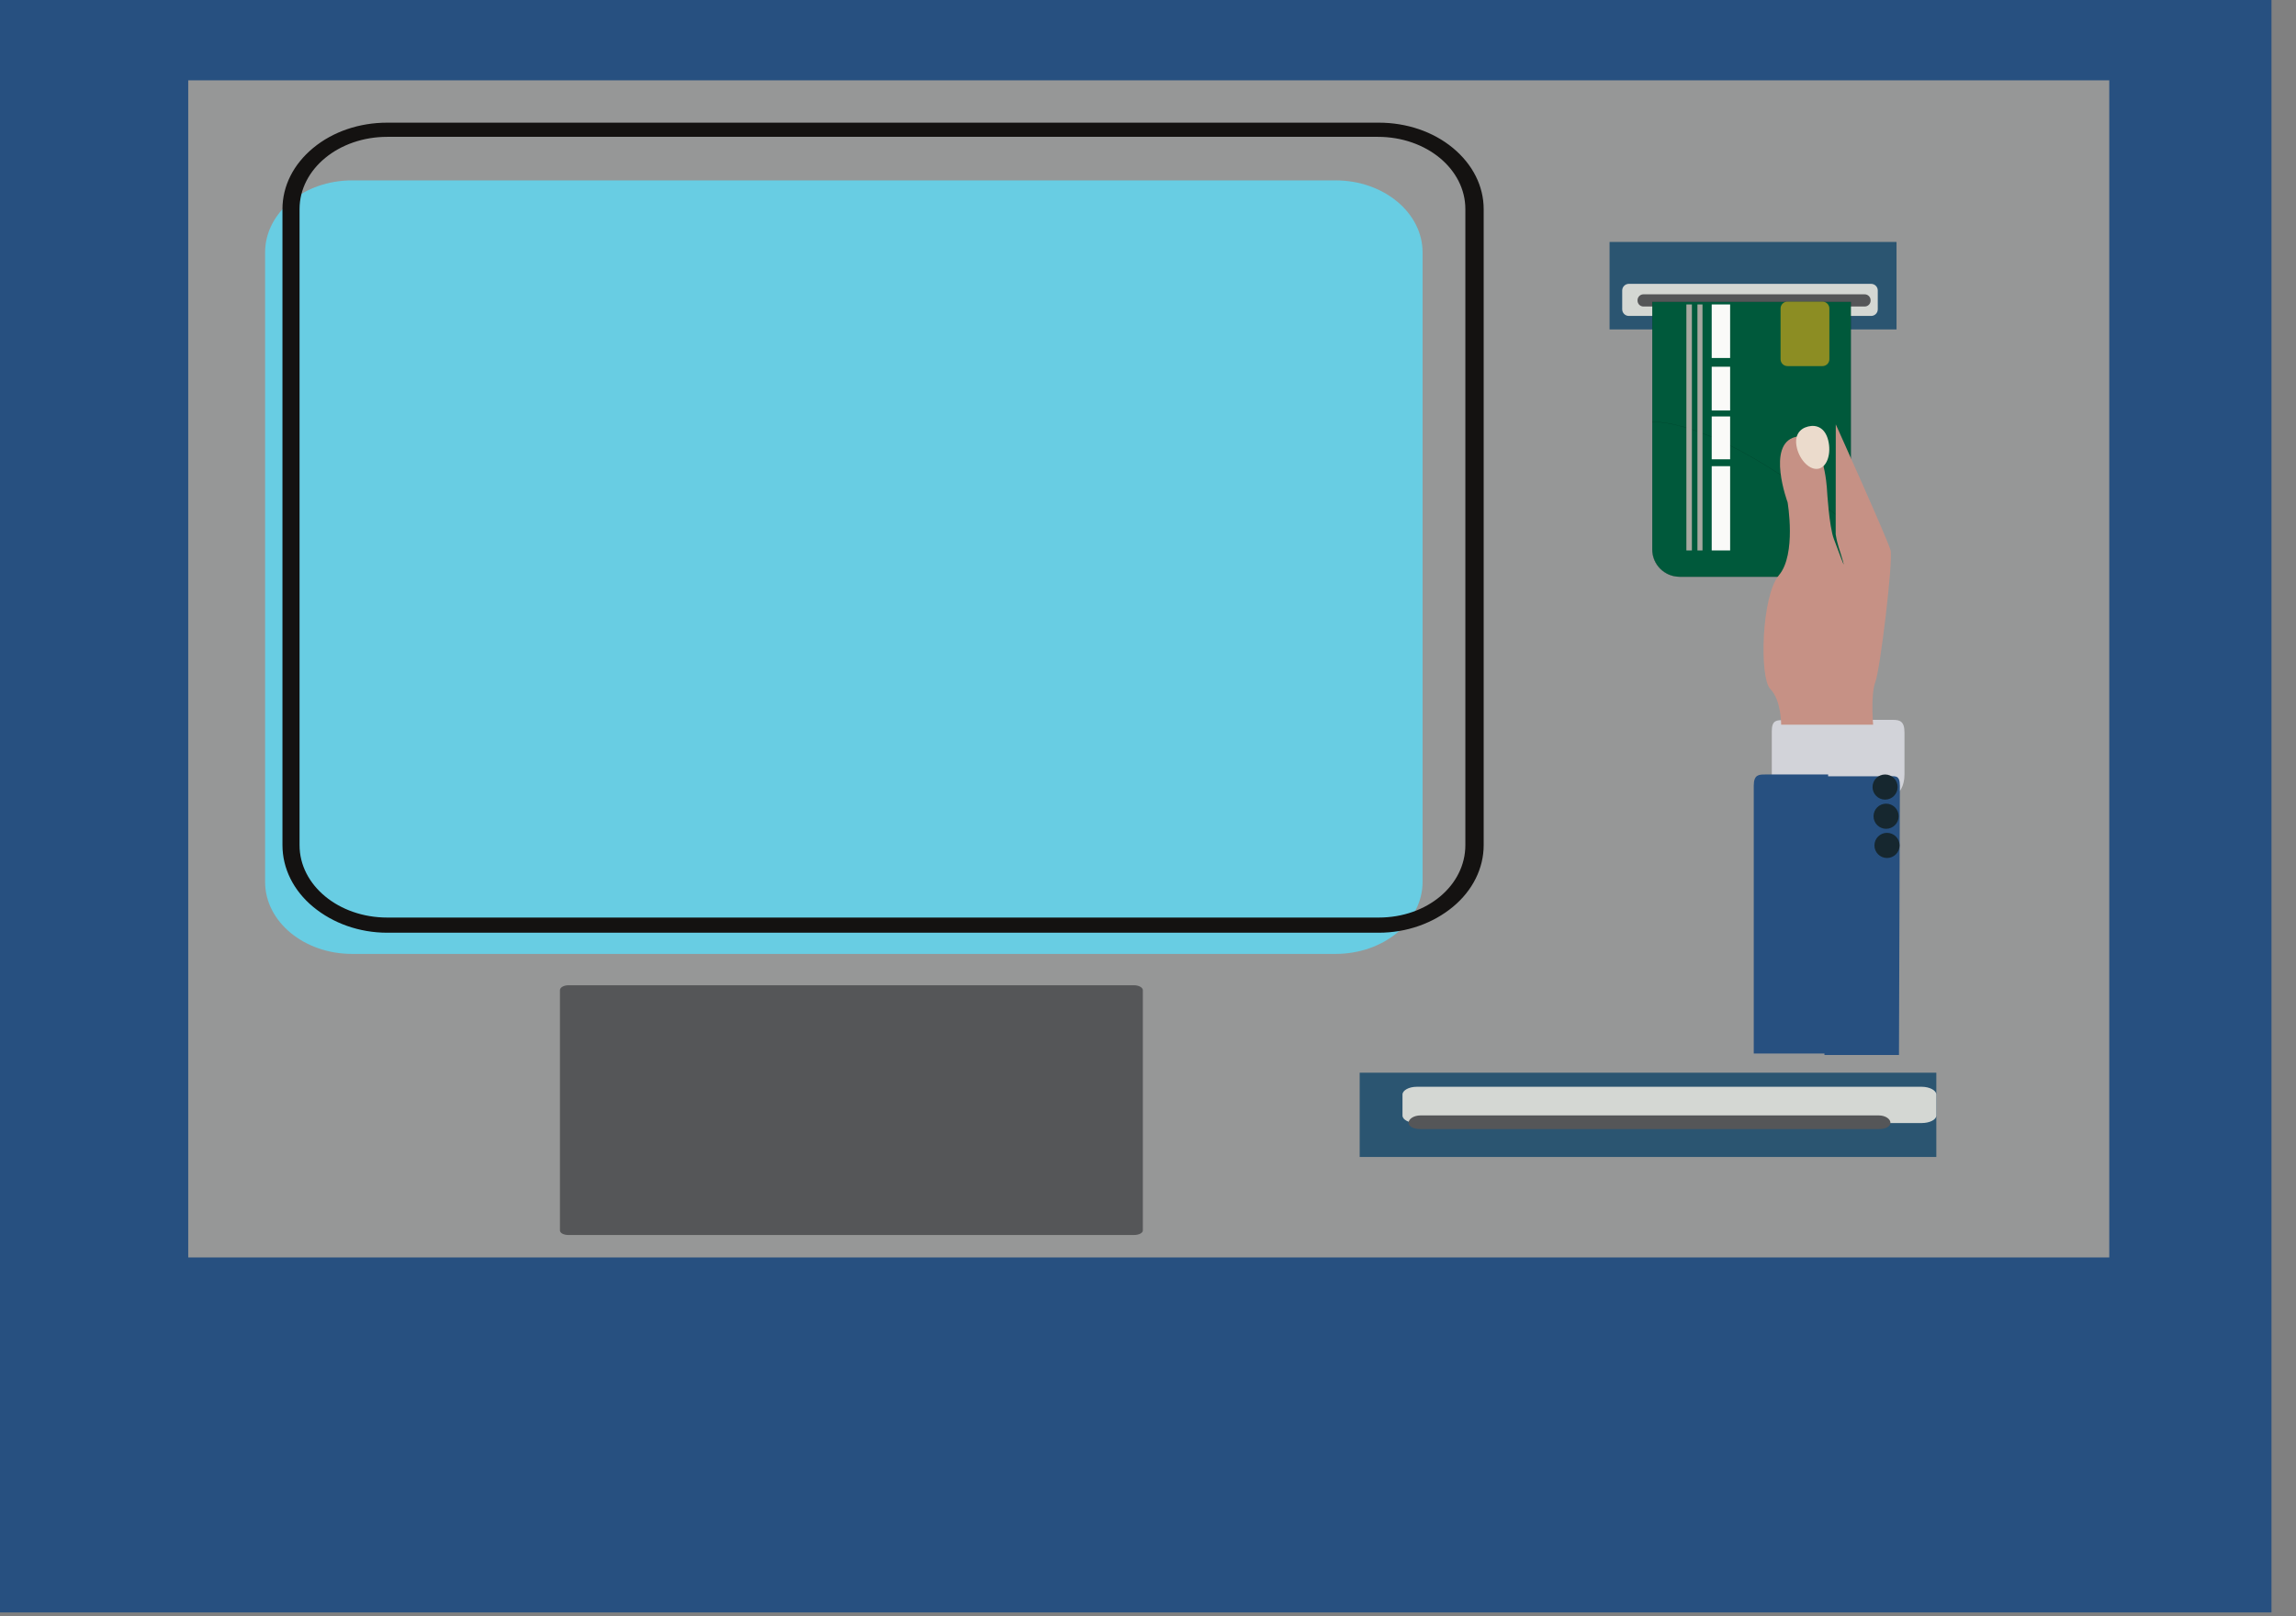 <?xml version="1.0" encoding="UTF-8" standalone="no"?>
<!-- Created with Inkscape (http://www.inkscape.org/) -->

<svg
   xmlns:dc="http://purl.org/dc/elements/1.1/"
   xmlns:cc="http://creativecommons.org/ns#"
   xmlns:rdf="http://www.w3.org/1999/02/22-rdf-syntax-ns#"
   xmlns:svg="http://www.w3.org/2000/svg"
   xmlns="http://www.w3.org/2000/svg"
   xmlns:sodipodi="http://sodipodi.sourceforge.net/DTD/sodipodi-0.dtd"
   xmlns:inkscape="http://www.inkscape.org/namespaces/inkscape"
   version="1.1"
   id="svg2"
   xml:space="preserve"
   width="1200"
   height="845"
   viewBox="0 0 1200 845"
   sodipodi:docname="tar cred y debito.svg"
   inkscape:version="0.92+devel unknown"><rect x="0" y="0" width="1200" height="845" fill="#808080" stroke="none"/><defs
     id="defs6" /><sodipodi:namedview
     pagecolor="#ffffff"
     bordercolor="#666666"
     inkscape:document-rotation="0"
     borderopacity="1"
     objecttolerance="10"
     gridtolerance="10"
     guidetolerance="10"
     inkscape:pageopacity="0"
     inkscape:pageshadow="2"
     inkscape:window-width="1920"
     inkscape:window-height="1011"
     id="namedview4"
     showgrid="false"
     inkscape:zoom="0.61560002"
     inkscape:cx="339.95412"
     inkscape:cy="410.95652"
     inkscape:window-x="0"
     inkscape:window-y="36"
     inkscape:window-maximized="1"
     inkscape:current-layer="g10"
     fit-margin-top="0"
     fit-margin-left="0"
     fit-margin-right="0"
     fit-margin-bottom="0" /><g
     id="g10"
     inkscape:groupmode="layer"
     inkscape:label="ink_ext_XXXXXX"
     transform="matrix(1.333,0,0,-1.333,-12742.058,2917.018)"><g
       transform="matrix(0.307,0,0,0.307,-144.445,-241.157)"
       id="g14"><path
         inkscape:connector-curvature="0"
         id="path16"
         style="fill:#4672a2;fill-opacity:1;fill-rule:nonzero;stroke:none"
         d="M 8150,8150 H 0 v 8150 H 8150 V 8150" /></g><g
       transform="matrix(0.307,0,0,0.307,-144.445,-241.157)"
       id="g22"><path
         inkscape:connector-curvature="0"
         id="path24"
         style="fill:#35938e;fill-opacity:1;fill-rule:nonzero;stroke:none"
         d="M 16300,0 H 8150 v 8150 h 8150 V 0" /></g><g
       transform="matrix(0.153,0,0,0.153,-144.445,-241.157)"
       id="g26"><path
         inkscape:connector-curvature="0"
         id="path28"
         style="fill:#2b7060;fill-opacity:1;fill-rule:nonzero;stroke:none"
         d="M 16300,0 H 0 V 16300 H 16300 V 0" /></g><g
       transform="matrix(0.294,0,0,0.294,-144.445,-241.157)"
       id="g30"><path
         inkscape:connector-curvature="0"
         id="path32"
         style="fill:#969797;fill-opacity:1;fill-rule:nonzero;stroke:none"
         d="M 7473.95,10813.4 H 1155.06 V 16300 h 6318.89 v -5486.6" /></g><g
       transform="matrix(0.28,0,0,0.28,-144.445,-241.157)"
       id="g34"><path
         inkscape:connector-curvature="0"
         id="path36"
         style="fill:#2b5571;fill-opacity:1;fill-rule:nonzero;stroke:none"
         d="M 7577.57,15863.5 H 5981.91 v 436.5 h 1595.66 v -436.5" /></g><g
       transform="matrix(0.223,0,0,0.223,-144.445,-241.157)"
       id="g42"><path
         inkscape:connector-curvature="0"
         id="path44"
         style="fill:#2b5571;fill-opacity:1;fill-rule:nonzero;stroke:none"
         d="M 9689.59,15776.4 H 6444.81 v 523.6 h 3244.78 v -523.6" /></g><g
       transform="matrix(0.287,0,0,0.287,-144.445,-241.157)"
       id="g46"><path
         inkscape:connector-curvature="0"
         id="path48"
         style="fill:#68cde3;fill-opacity:1;fill-rule:nonzero;stroke:none"
         d="m 5233.43,13858.9 c 0,-138.4 -112.2,-250.6 -250.58,-250.6 H 2150.8 c -138.39,0 -250.59,112.2 -250.59,250.6 v 2190.5 c 0,138.4 112.2,250.6 250.59,250.6 h 2832.05 c 138.38,0 250.58,-112.2 250.58,-250.6 v -2190.5" /></g><g
       transform="matrix(0.288,0,0,0.288,-144.445,-241.157)"
       id="g50"><path
         inkscape:connector-curvature="0"
         id="path52"
         style="fill:#141211;fill-opacity:1;fill-rule:nonzero;stroke:none"
         d="M 4964.32,16300 H 2144.04 c -79.57,0 -154.52,-30.7 -210.78,-87 -56.26,-56.2 -87.39,-130.8 -87.39,-210.3 v -2186.1 c 0,-79.6 31.13,-156 87.39,-212.2 56.26,-56.3 131.21,-88.9 210.78,-88.9 h 2820.28 c 79.57,0 154.76,32.6 211.04,88.9 56.25,56.2 87.64,132.6 87.64,212.2 v 2186.1 c 0,79.5 -31.39,154.1 -87.64,210.3 -56.28,56.3 -131.47,87 -211.04,87 z m -2.33,-48.7 c 137.97,0 248.87,-110.7 248.87,-248.6 v -2186.1 c 0,-138 -108.53,-248.9 -246.54,-248.9 H 2144.04 c -137.99,0 -249.5,110.9 -249.5,248.9 v 2186.1 c 0,137.9 111.51,248.6 249.5,248.6 h 2816.53" /></g><g
       transform="matrix(0.231,0,0,0.231,-144.445,-241.157)"
       id="g54"><path
         inkscape:connector-curvature="0"
         id="path56"
         style="fill:#555658;fill-opacity:1;fill-rule:nonzero;stroke:none"
         d="m 6104.38,14298.3 c 0,-21.8 -23.63,-37.4 -51.6,-37.4 H 2755.69 c -27.96,0 -49.85,15.6 -49.85,37.4 v 1961.5 c 0,21.8 21.89,40.2 49.85,40.2 h 3297.09 c 27.97,0 51.6,-18.4 51.6,-40.2 v -1961.5" /></g><g
       transform="matrix(0.228,0,0,0.228,-144.445,-241.157)"
       id="g58"><path
         inkscape:connector-curvature="0"
         id="path60"
         style="fill:#d4d7d3;fill-opacity:1;fill-rule:nonzero;stroke:none"
         d="m 3604.68,15998 c 0,-22 -24.96,-40 -53.27,-40 h -485.27 c -28.31,0 -53.47,18 -53.47,40 v 255.9 c 0,22 25.16,46.1 53.47,46.1 h 485.27 c 28.31,0 53.27,-24.1 53.27,-46.1 V 15998" /></g><g
       transform="matrix(0.228,0,0,0.228,-144.445,-241.157)"
       id="g62"><path
         inkscape:connector-curvature="0"
         id="path64"
         style="fill:#d4d7d3;fill-opacity:1;fill-rule:nonzero;stroke:none"
         d="m 4337.02,15998 c 0,-22 -25.73,-40 -54.04,-40 h -485.26 c -28.32,0 -52.71,18 -52.71,40 v 255.9 c 0,22 24.39,46.1 52.71,46.1 h 485.26 c 28.31,0 54.04,-24.1 54.04,-46.1 V 15998" /></g><g
       transform="matrix(0.228,0,0,0.228,-144.445,-241.157)"
       id="g66"><path
         inkscape:connector-curvature="0"
         id="path68"
         style="fill:#d4d7d3;fill-opacity:1;fill-rule:nonzero;stroke:none"
         d="m 5047.43,15998 c 0,-22 -21.49,-40 -49.77,-40 h -485.27 c -28.33,0 -52.58,18 -52.58,40 v 255.9 c 0,22 24.25,46.1 52.58,46.1 h 485.27 c 28.28,0 49.77,-24.1 49.77,-46.1 V 15998" /></g><g
       transform="matrix(0.222,0,0,0.222,-144.445,-241.157)"
       id="g70"><path
         inkscape:connector-curvature="0"
         id="path72"
         style="fill:#d4d7d3;fill-opacity:1;fill-rule:nonzero;stroke:none"
         d="m 3696.35,16000.4 c 0,-22.7 -20.41,-43 -49.52,-43 h -498.81 c -29.11,0 -46.69,20.3 -46.69,43 v 263 c 0,22.7 17.58,36.6 46.69,36.6 h 498.81 c 29.11,0 49.52,-13.9 49.52,-36.6 v -263" /></g><g
       transform="matrix(0.222,0,0,0.222,-144.445,-241.157)"
       id="g74"><path
         inkscape:connector-curvature="0"
         id="path76"
         style="fill:#d4d7d3;fill-opacity:1;fill-rule:nonzero;stroke:none"
         d="m 4453.65,16000.4 c 0,-22.7 -23.82,-43 -52.93,-43 h -498.81 c -29.11,0 -52.3,20.3 -52.3,43 v 263 c 0,22.7 23.19,36.6 52.3,36.6 h 498.81 c 29.11,0 52.93,-13.9 52.93,-36.6 v -263" /></g><g
       transform="matrix(0.222,0,0,0.222,-144.445,-241.157)"
       id="g78"><path
         inkscape:connector-curvature="0"
         id="path80"
         style="fill:#d4d7d3;fill-opacity:1;fill-rule:nonzero;stroke:none"
         d="m 5188.41,16000.4 c 0,-22.7 -22.72,-43 -51.84,-43 h -498.82 c -29.08,0 -57.88,20.3 -57.88,43 v 263 c 0,22.7 28.8,36.6 57.88,36.6 h 498.82 c 29.12,0 51.84,-13.9 51.84,-36.6 v -263" /></g><g
       transform="matrix(0.216,0,0,0.216,-144.445,-241.157)"
       id="g82"><path
         inkscape:connector-curvature="0"
         id="path84"
         style="fill:#d4d7d3;fill-opacity:1;fill-rule:nonzero;stroke:none"
         d="m 3800.71,15990.9 c 0,-23.2 -26.26,-47.4 -56.15,-47.4 h -512.28 c -29.89,0 -51.91,24.2 -51.91,47.4 v 270.1 c 0,23.3 22.02,39 51.91,39 h 512.28 c 29.89,0 56.15,-15.7 56.15,-39 v -270.1" /></g><g
       transform="matrix(0.216,0,0,0.216,-144.445,-241.157)"
       id="g86"><path
         inkscape:connector-curvature="0"
         id="path88"
         style="fill:#d4d7d3;fill-opacity:1;fill-rule:nonzero;stroke:none"
         d="m 4573.81,15990.9 c 0,-23.2 -21.93,-47.4 -51.82,-47.4 h -512.27 c -29.89,0 -56.24,24.2 -56.24,47.4 v 270.1 c 0,23.3 26.35,39 56.24,39 h 512.27 c 29.89,0 51.82,-15.7 51.82,-39 v -270.1" /></g><g
       transform="matrix(0.216,0,0,0.216,-144.445,-241.157)"
       id="g90"><path
         inkscape:connector-curvature="0"
         id="path92"
         style="fill:#d4d7d3;fill-opacity:1;fill-rule:nonzero;stroke:none"
         d="m 5323.77,15990.9 c 0,-23.2 -22.59,-47.4 -52.49,-47.4 h -512.24 c -29.91,0 -50.97,24.2 -50.97,47.4 v 270.1 c 0,23.3 21.06,39 50.97,39 h 512.24 c 29.9,0 52.49,-15.7 52.49,-39 v -270.1" /></g><g
       transform="matrix(0.21,0,0,0.21,-144.445,-241.157)"
       id="g94"><path
         inkscape:connector-curvature="0"
         id="path96"
         style="fill:#d4d7d3;fill-opacity:1;fill-rule:nonzero;stroke:none"
         d="m 3910.67,15978.1 c 0,-23.9 -25.73,-44.9 -56.48,-44.9 H 3327.1 c -30.76,0 -54.72,21 -54.72,44.9 v 277.9 c 0,24 23.96,44 54.72,44 h 527.09 c 30.75,0 56.48,-20 56.48,-44 v -277.9" /></g><g
       transform="matrix(0.21,0,0,0.21,-144.445,-241.157)"
       id="g98"><path
         inkscape:connector-curvature="0"
         id="path100"
         style="fill:#d4d7d3;fill-opacity:1;fill-rule:nonzero;stroke:none"
         d="m 4706.14,15978.1 c 0,-23.9 -21.27,-44.9 -52.03,-44.9 h -527.09 c -30.76,0 -59.16,21 -59.16,44.9 v 277.9 c 0,24 28.4,44 59.16,44 h 527.09 c 30.76,0 52.03,-20 52.03,-44 v -277.9" /></g><g
       transform="matrix(0.21,0,0,0.21,-144.445,-241.157)"
       id="g102"><path
         inkscape:connector-curvature="0"
         id="path104"
         style="fill:#d4d7d3;fill-opacity:1;fill-rule:nonzero;stroke:none"
         d="m 5482.55,15978.1 c 0,-23.9 -26.72,-44.9 -57.44,-44.9 H 4898 c -30.77,0 -53.73,21 -53.73,44.9 v 277.9 c 0,24 22.96,44 53.73,44 h 527.11 c 30.72,0 57.44,-20 57.44,-44 v -277.9" /></g><g
       transform="matrix(0.228,0,0,0.228,-144.445,-241.157)"
       id="g106"><path
         inkscape:connector-curvature="0"
         id="path108"
         style="fill:#d4d7d3;fill-opacity:1;fill-rule:nonzero;stroke:none"
         d="m 6016.57,15998 c 0,-22 -22.23,-40 -50.56,-40 h -633.27 c -28.29,0 -48.51,18 -48.51,40 v 255.9 c 0,22 20.22,46.1 48.51,46.1 h 633.27 c 28.33,0 50.56,-24.1 50.56,-46.1 V 15998" /></g><g
       transform="matrix(0.222,0,0,0.222,-144.445,-241.157)"
       id="g110"><path
         inkscape:connector-curvature="0"
         id="path112"
         style="fill:#d4d7d3;fill-opacity:1;fill-rule:nonzero;stroke:none"
         d="m 6184.62,16000.4 c 0,-22.7 -22.85,-43 -51.97,-43 h -650.96 c -29.08,0 -49.86,20.3 -49.86,43 v 263 c 0,22.7 20.78,36.6 49.86,36.6 h 650.96 c 29.12,0 51.97,-13.9 51.97,-36.6 v -263" /></g><g
       transform="matrix(0.216,0,0,0.216,-144.445,-241.157)"
       id="g114"><path
         inkscape:connector-curvature="0"
         id="path116"
         style="fill:#d4d7d3;fill-opacity:1;fill-rule:nonzero;stroke:none"
         d="m 6351.49,15990.9 c 0,-23.2 -23.47,-47.4 -53.38,-47.4 h -668.52 c -29.86,0 -51.2,24.2 -51.2,47.4 v 270.1 c 0,23.3 21.34,39 51.2,39 h 668.52 c 29.91,0 53.38,-15.7 53.38,-39 v -270.1" /></g><g
       transform="matrix(0.21,0,0,0.21,-144.445,-241.157)"
       id="g118"><path
         inkscape:connector-curvature="0"
         id="path120"
         style="fill:#d4d7d3;fill-opacity:1;fill-rule:nonzero;stroke:none"
         d="m 6535.24,15978.1 c 0,-23.9 -24.15,-44.9 -54.92,-44.9 h -687.86 c -30.73,0 -52.69,21 -52.69,44.9 v 277.9 c 0,24 21.96,44 52.69,44 h 687.86 c 30.77,0 54.92,-20 54.92,-44 v -277.9" /></g><g
       transform="matrix(0.227,0,0,0.227,-144.445,-241.157)"
       id="g122"><path
         inkscape:connector-curvature="0"
         id="path124"
         style="fill:#db2337;fill-opacity:1;fill-rule:nonzero;stroke:none"
         d="m 5966.85,16262.8 c 0,-16.9 -14.56,-28.8 -36.32,-28.8 h -527.52 c -21.77,0 -38.56,11.9 -38.56,28.8 v 1.4 c 0,16.9 16.79,35.8 38.56,35.8 h 527.52 c 21.76,0 36.32,-18.9 36.32,-35.8 v -1.4" /></g><g
       transform="matrix(0.221,0,0,0.221,-144.445,-241.157)"
       id="g126"><path
         inkscape:connector-curvature="0"
         id="path128"
         style="fill:#d2e10f;fill-opacity:1;fill-rule:nonzero;stroke:none"
         d="m 6130.57,16267 c 0,-17.4 -14.95,-30.2 -37.31,-30.2 h -542 c -22.36,0 -39.62,12.8 -39.62,30.2 v 1.4 c 0,17.4 17.26,31.6 39.62,31.6 h 542 c 22.36,0 37.31,-14.2 37.31,-31.6 v -1.4" /></g><g
       transform="matrix(0.216,0,0,0.216,-144.445,-241.157)"
       id="g130"><path
         inkscape:connector-curvature="0"
         id="path132"
         style="fill:#2d9f4b;fill-opacity:1;fill-rule:nonzero;stroke:none"
         d="m 6296.36,16268.2 c 0,-17.9 -15.36,-33.2 -38.33,-33.2 h -556.65 c -22.97,0 -40.69,15.3 -40.69,33.2 v 1.4 c 0,17.9 17.72,30.4 40.69,30.4 h 556.65 c 22.97,0 38.33,-12.5 38.33,-30.4 v -1.4" /></g><g
       transform="matrix(0.277,0,0,0.277,-144.445,-241.157)"
       id="g134"><path
         inkscape:connector-curvature="0"
         id="path136"
         style="fill:#d4d7d3;fill-opacity:1;fill-rule:nonzero;stroke:none"
         d="m 7562.82,16156.8 c 0,-20.7 -16.76,-37.5 -37.47,-37.5 H 6162.17 c -20.71,0 -37.47,16.8 -37.47,37.5 v 105.7 c 0,20.7 16.76,37.5 37.47,37.5 h 1363.18 c 20.71,0 37.47,-16.8 37.47,-37.5 v -105.7" /></g><g
       transform="matrix(0.276,0,0,0.276,-144.445,-241.157)"
       id="g138"><path
         inkscape:connector-curvature="0"
         id="path140"
         style="fill:#555658;fill-opacity:1;fill-rule:nonzero;stroke:none"
         d="m 7524.75,16264.5 c 0,-18.4 -14.93,-33.4 -33.38,-33.4 H 6242.39 c -18.45,0 -33.38,15 -33.38,33.4 v 2.1 c 0,18.5 14.93,33.4 33.38,33.4 h 1248.98 c 18.45,0 33.38,-14.9 33.38,-33.4 v -2.1" /></g><g
       transform="matrix(0.221,0,0,0.221,-144.445,-241.157)"
       id="g150"><path
         inkscape:connector-curvature="0"
         id="path152"
         style="fill:#d4d7d3;fill-opacity:1;fill-rule:nonzero;stroke:none"
         d="m 9671.33,16120.2 c 0,-25.9 -38.26,-46.6 -81.63,-46.6 H 6730.77 c -43.38,0 -79.46,20.7 -79.46,46.6 v 131.4 c 0,26 36.08,48.4 79.46,48.4 H 9589.7 c 43.37,0 81.63,-22.4 81.63,-48.4 v -131.4" /></g><g
       transform="matrix(0.22,0,0,0.22,-144.445,-241.157)"
       id="g154"><path
         inkscape:connector-curvature="0"
         id="path156"
         style="fill:#555658;fill-opacity:1;fill-rule:nonzero;stroke:none"
         d="m 9591.71,16252.9 c 0,-23.1 -28.33,-39.3 -67.03,-39.3 h -2621.1 c -38.71,0 -67.95,16.2 -67.95,39.3 v 1.2 c 0,23.1 29.24,45.9 67.95,45.9 h 2621.1 c 38.7,0 67.03,-22.8 67.03,-45.9 v -1.2" /></g><g
       transform="matrix(0.14,0,0,0.14,-144.445,-241.157)"
       id="g286"><path
         inkscape:connector-curvature="0"
         id="path288"
         style="fill:#969797;fill-opacity:1;fill-rule:nonzero;stroke:none"
         d="M 15666.2,4799.56 H 2421.14 V 16300 H 15666.2 V 4799.56" /></g><g
       transform="matrix(0.13,0,0,0.13,-144.445,-241.157)"
       id="g290"><path
         inkscape:connector-curvature="0"
         id="path292"
         style="fill:#2b5571;fill-opacity:1;fill-rule:nonzero;stroke:none"
         d="m 16300,14814.7 h -3432.4 v 938.9 H 16300 v -938.9" /></g><g
       transform="matrix(0.13,0,0,0.13,-144.445,-241.157)"
       id="g294"><path
         inkscape:connector-curvature="0"
         id="path296"
         style="fill:#2b5571;fill-opacity:1;fill-rule:nonzero;stroke:none"
         d="m 16300,11597.8 h -3432.4 v 1046.6 H 16300 v -1046.6" /></g><g
       transform="matrix(0.133,0,0,0.133,-144.445,-241.157)"
       id="g298"><path
         inkscape:connector-curvature="0"
         id="path300"
         style="fill:#2b5571;fill-opacity:1;fill-rule:nonzero;stroke:none"
         d="M 16300,7129.84 H 10841.6 V 8530.21 H 16300 V 7129.84" /></g><g
       transform="matrix(0.133,0,0,0.133,-144.445,-241.157)"
       id="g302"><path
         inkscape:connector-curvature="0"
         id="path304"
         style="fill:#68cde3;fill-opacity:1;fill-rule:nonzero;stroke:none"
         d="m 11295.6,11031.2 c 0,-298.6 -242.2,-540.8 -540.8,-540.8 H 4642.2 c -298.71,0 -540.86,242.2 -540.86,540.8 v 4727.9 c 0,298.7 242.15,540.9 540.86,540.9 h 6112.6 c 298.6,0 540.8,-242.2 540.8,-540.9 v -4727.9" /></g><g
       transform="matrix(0.134,0,0,0.134,-144.445,-241.157)"
       id="g306"><path
         inkscape:connector-curvature="0"
         id="path308"
         style="fill:#141211;fill-opacity:1;fill-rule:nonzero;stroke:none"
         d="M 10677.8,16300 H 4611.64 c -171.14,0 -332.34,-66.1 -453.35,-187.1 -121.02,-121 -187.97,-281.3 -187.97,-452.5 v -4702.1 c 0,-171.1 66.95,-335.4 187.97,-456.4 121.01,-121 282.21,-191 453.35,-191 h 6066.16 c 171.2,0 332.9,70 454,191 121,121 188.5,285.3 188.5,456.4 v 4702.1 c 0,171.2 -67.5,331.5 -188.5,452.5 -121.1,121 -282.8,187.1 -454,187.1 z m -5,-104.7 c 296.8,0 535.3,-238 535.3,-534.9 v -4702.1 c 0,-296.8 -233.4,-535.3 -530.3,-535.3 H 4611.64 c -296.78,0 -536.64,238.5 -536.64,535.3 v 4702.1 c 0,296.9 239.86,534.9 536.64,534.9 h 6058.16" /></g><path
       inkscape:connector-curvature="0"
       id="path310"
       style="fill:#555658;fill-opacity:1;fill-rule:nonzero;stroke:none;stroke-width:0.1"
       d="m 1265.555,552.493 c 0,-5.03 -5.46,-8.65 -11.92,-8.65 H 492.068 c -6.457,0 -11.513,3.62 -11.513,8.65 V 1005.563 c 0,5.02 5.056,9.28 11.513,9.28 h 761.567 c 6.46,0 11.92,-4.26 11.92,-9.28 V 552.493" /><path
       inkscape:connector-curvature="0"
       id="path312"
       style="fill:#d4d7d3;fill-opacity:1;fill-rule:nonzero;stroke:none;stroke-width:0.1"
       d="m 677.555,897.983 c 0,-5.02 -5.693,-9.14 -12.149,-9.14 h -110.658 c -6.456,0 -12.193,4.12 -12.193,9.14 v 58.35 c 0,5.02 5.737,10.51 12.193,10.51 h 110.658 c 6.456,0 12.149,-5.49 12.149,-10.51 v -58.35" /><path
       inkscape:connector-curvature="0"
       id="path314"
       style="fill:#d4d7d3;fill-opacity:1;fill-rule:nonzero;stroke:none;stroke-width:0.1"
       d="m 844.555,897.983 c 0,-5.02 -5.867,-9.14 -12.323,-9.14 h -110.658 c -6.457,0 -12.019,4.12 -12.019,9.14 v 58.35 c 0,5.02 5.562,10.51 12.019,10.51 h 110.658 c 6.456,0 12.323,-5.49 12.323,-10.51 v -58.35" /><path
       inkscape:connector-curvature="0"
       id="path316"
       style="fill:#d4d7d3;fill-opacity:1;fill-rule:nonzero;stroke:none;stroke-width:0.1"
       d="m 1006.555,897.983 c 0,-5.02 -4.9,-9.14 -11.35,-9.14 h -110.66 c -6.46,0 -11.99,4.12 -11.99,9.14 v 58.35 c 0,5.02 5.53,10.51 11.99,10.51 h 110.66 c 6.45,0 11.35,-5.49 11.35,-10.51 v -58.35" /><path
       inkscape:connector-curvature="0"
       id="path318"
       style="fill:#d4d7d3;fill-opacity:1;fill-rule:nonzero;stroke:none;stroke-width:0.1"
       d="m 675.555,799.383 c 0,-5.03 -4.528,-9.54 -10.985,-9.54 h -110.657 c -6.457,0 -10.358,4.51 -10.358,9.54 v 58.34 c 0,5.03 3.901,8.12 10.358,8.12 h 110.657 c 6.457,0 10.985,-3.09 10.985,-8.12 v -58.34" /><path
       inkscape:connector-curvature="0"
       id="path320"
       style="fill:#d4d7d3;fill-opacity:1;fill-rule:nonzero;stroke:none;stroke-width:0.1"
       d="m 843.555,799.383 c 0,-5.03 -5.285,-9.54 -11.741,-9.54 h -110.658 c -6.456,0 -11.601,4.51 -11.601,9.54 v 58.34 c 0,5.03 5.145,8.12 11.601,8.12 h 110.658 c 6.456,0 11.741,-3.09 11.741,-8.12 v -58.34" /><path
       inkscape:connector-curvature="0"
       id="path322"
       style="fill:#d4d7d3;fill-opacity:1;fill-rule:nonzero;stroke:none;stroke-width:0.1"
       d="m 1006.555,799.383 c 0,-5.03 -5.04,-9.54 -11.5,-9.54 h -110.66 c -6.45,0 -12.84,4.51 -12.84,9.54 v 58.34 c 0,5.03 6.39,8.12 12.84,8.12 h 110.66 c 6.46,0 11.5,-3.09 11.5,-8.12 v -58.34" /><path
       inkscape:connector-curvature="0"
       id="path324"
       style="fill:#d4d7d3;fill-opacity:1;fill-rule:nonzero;stroke:none;stroke-width:0.1"
       d="m 676.555,704.073 c 0,-5.02 -5.673,-10.23 -12.13,-10.23 h -110.657 c -6.457,0 -11.213,5.21 -11.213,10.23 v 58.35 c 0,5.02 4.756,8.42 11.213,8.42 h 110.657 c 6.457,0 12.13,-3.4 12.13,-8.42 v -58.35" /><path
       inkscape:connector-curvature="0"
       id="path326"
       style="fill:#d4d7d3;fill-opacity:1;fill-rule:nonzero;stroke:none;stroke-width:0.1"
       d="m 843.555,704.073 c 0,-5.02 -4.738,-10.23 -11.195,-10.23 h -110.657 c -6.457,0 -12.148,5.21 -12.148,10.23 v 58.35 c 0,5.02 5.691,8.42 12.148,8.42 h 110.657 c 6.457,0 11.195,-3.4 11.195,-8.42 v -58.35" /><path
       inkscape:connector-curvature="0"
       id="path328"
       style="fill:#d4d7d3;fill-opacity:1;fill-rule:nonzero;stroke:none;stroke-width:0.1"
       d="m 1005.555,704.073 c 0,-5.02 -4.88,-10.23 -11.34,-10.23 h -110.65 c -6.46,0 -11.01,5.21 -11.01,10.23 v 58.35 c 0,5.02 4.55,8.42 11.01,8.42 h 110.65 c 6.46,0 11.34,-3.4 11.34,-8.42 v -58.35" /><path
       inkscape:connector-curvature="0"
       id="path330"
       style="fill:#d4d7d3;fill-opacity:1;fill-rule:nonzero;stroke:none;stroke-width:0.1"
       d="m 676.555,604.263 c 0,-5.02 -5.4,-9.42 -11.856,-9.42 h -110.658 c -6.456,0 -11.486,4.4 -11.486,9.42 v 58.35 c 0,5.03 5.03,9.23 11.486,9.23 h 110.658 c 6.456,0 11.856,-4.2 11.856,-9.23 v -58.35" /><path
       inkscape:connector-curvature="0"
       id="path332"
       style="fill:#d4d7d3;fill-opacity:1;fill-rule:nonzero;stroke:none;stroke-width:0.1"
       d="m 843.555,604.263 c 0,-5.02 -4.465,-9.42 -10.922,-9.42 h -110.657 c -6.457,0 -12.421,4.4 -12.421,9.42 v 58.35 c 0,5.03 5.964,9.23 12.421,9.23 h 110.657 c 6.457,0 10.922,-4.2 10.922,-9.23 v -58.35" /><path
       inkscape:connector-curvature="0"
       id="path334"
       style="fill:#d4d7d3;fill-opacity:1;fill-rule:nonzero;stroke:none;stroke-width:0.1"
       d="m 1006.555,604.263 c 0,-5.02 -5.61,-9.42 -12.06,-9.42 h -110.66 c -6.46,0 -11.28,4.4 -11.28,9.42 v 58.35 c 0,5.03 4.82,9.23 11.28,9.23 h 110.66 c 6.45,0 12.06,-4.2 12.06,-9.23 v -58.35" /><path
       inkscape:connector-curvature="0"
       id="path336"
       style="fill:#d4d7d3;fill-opacity:1;fill-rule:nonzero;stroke:none;stroke-width:0.1"
       d="m 1227.555,897.983 c 0,-5.02 -5.07,-9.14 -11.53,-9.14 h -144.41 c -6.45,0 -11.06,4.12 -11.06,9.14 v 58.35 c 0,5.02 4.61,10.51 11.06,10.51 h 144.41 c 6.46,0 11.53,-5.49 11.53,-10.51 v -58.35" /><path
       inkscape:connector-curvature="0"
       id="path338"
       style="fill:#d4d7d3;fill-opacity:1;fill-rule:nonzero;stroke:none;stroke-width:0.1"
       d="m 1227.555,799.383 c 0,-5.03 -5.07,-9.54 -11.53,-9.54 h -144.41 c -6.45,0 -11.06,4.51 -11.06,9.54 v 58.34 c 0,5.03 4.61,8.12 11.06,8.12 h 144.41 c 6.46,0 11.53,-3.09 11.53,-8.12 v -58.34" /><path
       inkscape:connector-curvature="0"
       id="path340"
       style="fill:#d4d7d3;fill-opacity:1;fill-rule:nonzero;stroke:none;stroke-width:0.1"
       d="m 1227.555,704.073 c 0,-5.02 -5.07,-10.23 -11.53,-10.23 h -144.41 c -6.45,0 -11.06,5.21 -11.06,10.23 v 58.35 c 0,5.02 4.61,8.42 11.06,8.42 h 144.41 c 6.46,0 11.53,-3.4 11.53,-8.42 v -58.35" /><path
       inkscape:connector-curvature="0"
       id="path342"
       style="fill:#d4d7d3;fill-opacity:1;fill-rule:nonzero;stroke:none;stroke-width:0.1"
       d="m 1227.555,604.263 c 0,-5.02 -5.07,-9.42 -11.53,-9.42 h -144.41 c -6.45,0 -11.06,4.4 -11.06,9.42 v 58.35 c 0,5.03 4.61,9.23 11.06,9.23 h 144.41 c 6.46,0 11.53,-4.2 11.53,-9.23 v -58.35" /><path
       inkscape:connector-curvature="0"
       id="path344"
       style="fill:#db2337;fill-opacity:1;fill-rule:nonzero;stroke:none;stroke-width:0.1"
       d="m 1212.555,948.393 c 0,-3.86 -3.31,-6.55 -8.26,-6.55 h -119.97 c -4.95,0 -8.77,2.69 -8.77,6.55 v 0.31 c 0,3.85 3.82,8.14 8.77,8.14 h 119.97 c 4.95,0 8.26,-4.29 8.26,-8.14 v -0.31" /><path
       inkscape:connector-curvature="0"
       id="path346"
       style="fill:#fbfcfa;fill-opacity:1;fill-rule:nonzero;stroke:none;stroke-width:0.1"
       d="m 1212.555,850.533 c 0,-3.85 -3.31,-6.69 -8.26,-6.69 h -119.97 c -4.95,0 -8.77,2.84 -8.77,6.69 v 0.31 c 0,3.85 3.82,7 8.77,7 h 119.97 c 4.95,0 8.26,-3.15 8.26,-7 v -0.31" /><path
       inkscape:connector-curvature="0"
       id="path348"
       style="fill:#2d9f4b;fill-opacity:1;fill-rule:nonzero;stroke:none;stroke-width:0.1"
       d="m 1212.555,755.983 c 0,-3.85 -3.31,-7.14 -8.26,-7.14 h -119.97 c -4.95,0 -8.77,3.29 -8.77,7.14 v 0.31 c 0,3.85 3.82,6.55 8.77,6.55 h 119.97 c 4.95,0 8.26,-2.7 8.26,-6.55 v -0.31" /><g
       transform="matrix(0.128,0,0,0.128,-144.445,-241.157)"
       id="g350"><path
         inkscape:connector-curvature="0"
         id="path352"
         style="fill:#d4d7d3;fill-opacity:1;fill-rule:nonzero;stroke:none"
         d="m 16300,15282.7 c 0,-44.7 -36.1,-80.8 -80.8,-80.8 h -2938 c -44.6,0 -80.8,36.1 -80.8,80.8 v 227.8 c 0,44.7 36.2,80.8 80.8,80.8 h 2938 c 44.7,0 80.8,-36.1 80.8,-80.8 v -227.8" /></g><g
       transform="matrix(0.127,0,0,0.127,-144.445,-241.157)"
       id="g354"><path
         inkscape:connector-curvature="0"
         id="path356"
         style="fill:#555658;fill-opacity:1;fill-rule:nonzero;stroke:none"
         d="m 16300,15532.2 c 0,-40 -32.3,-72.3 -72.3,-72.3 h -2705.5 c -40,0 -72.3,32.3 -72.3,72.3 v 4.5 c 0,40 32.3,72.4 72.3,72.4 h 2705.5 c 40,0 72.3,-32.4 72.3,-72.4 v -4.5" /></g><g
       transform="matrix(0.128,0,0,0.128,-144.445,-241.157)"
       id="g358"><path
         inkscape:connector-curvature="0"
         id="path360"
         style="fill:#d4d7d3;fill-opacity:1;fill-rule:nonzero;stroke:none"
         d="m 16300,12042.9 c 0,-44.6 -36.1,-80.7 -80.8,-80.7 h -2938 c -44.6,0 -80.8,36.1 -80.8,80.7 v 227.9 c 0,44.6 36.2,80.8 80.8,80.8 h 2938 c 44.7,0 80.8,-36.2 80.8,-80.8 v -227.9" /></g><g
       transform="matrix(0.128,0,0,0.128,-144.445,-241.157)"
       id="g362"><path
         inkscape:connector-curvature="0"
         id="path364"
         style="fill:#555658;fill-opacity:1;fill-rule:nonzero;stroke:none"
         d="m 16300,12214.9 c 0,-39.8 -32.3,-72.1 -72.1,-72.1 h -2697.7 c -39.9,0 -72.1,32.3 -72.1,72.1 v 4.5 c 0,39.9 32.2,72.1 72.1,72.1 h 2697.7 c 39.8,0 72.1,-32.2 72.1,-72.1 v -4.5" /></g><g
       transform="matrix(0.131,0,0,0.131,-144.445,-241.157)"
       id="g366"><path
         inkscape:connector-curvature="0"
         id="path368"
         style="fill:#d4d7d3;fill-opacity:1;fill-rule:nonzero;stroke:none"
         d="m 16300,8022.56 c 0,-43.73 -64.5,-78.6 -137.6,-78.6 H 11344 c -73.1,0 -133.9,34.87 -133.9,78.6 v 221.45 c 0,43.73 60.8,81.5 133.9,81.5 h 4818.4 c 73.1,0 137.6,-37.77 137.6,-81.5 v -221.45" /></g><g
       transform="matrix(0.129,0,0,0.129,-144.445,-241.157)"
       id="g370"><path
         inkscape:connector-curvature="0"
         id="path372"
         style="fill:#555658;fill-opacity:1;fill-rule:nonzero;stroke:none"
         d="m 16300,8228.45 c 0,-39.27 -48.2,-66.86 -113.9,-66.86 h -4454.3 c -65.7,0 -115.4,27.59 -115.4,66.86 v 1.93 c 0,39.26 49.7,78.06 115.4,78.06 h 4454.3 c 65.7,0 113.9,-38.8 113.9,-78.06 v -1.93" /></g><g
       transform="matrix(0.289,0,0,0.289,-144.445,-241.157)"
       id="g374"><path
         inkscape:connector-curvature="0"
         id="path376"
         style="fill:#969797;fill-opacity:1;fill-rule:nonzero;stroke:none"
         d="M 16300,2305.33 H 9861.69 V 7895.58 H 16300 V 2305.33" /></g><g
       transform="matrix(0.284,0,0,0.284,-144.445,-241.157)"
       id="g378"><path
         inkscape:connector-curvature="0"
         id="path380"
         style="fill:#2b5571;fill-opacity:1;fill-rule:nonzero;stroke:none"
         d="m 16300,6753.21 h -1571.2 v 429.78 H 16300 v -429.78" /></g><g
       transform="matrix(0.284,0,0,0.284,-144.445,-241.157)"
       id="g382"><path
         inkscape:connector-curvature="0"
         id="path384"
         style="fill:#2b5571;fill-opacity:1;fill-rule:nonzero;stroke:none"
         d="m 16300,5280.68 h -1571.2 v 479.1 H 16300 v -479.1" /></g><g
       transform="matrix(0.287,0,0,0.287,-144.445,-241.157)"
       id="g386"><path
         inkscape:connector-curvature="0"
         id="path388"
         style="fill:#2b5571;fill-opacity:1;fill-rule:nonzero;stroke:none"
         d="M 16300,3515.28 H 13771.7 V 3923.3 H 16300 v -408.02" /></g><g
       transform="matrix(0.246,0,0,0.246,-144.445,-241.157)"
       id="g390"><path
         inkscape:connector-curvature="0"
         id="path392"
         style="fill:#68cde3;fill-opacity:1;fill-rule:nonzero;stroke:none"
         d="m 16300,5926.01 c 0,-161.34 -130.8,-292.14 -292.1,-292.14 h -3301.7 c -161.4,0 -292.2,130.8 -292.2,292.14 v 2553.77 c 0,161.34 130.8,292.14 292.2,292.14 h 3301.7 c 161.3,0 292.1,-130.8 292.1,-292.14 V 5926.01" /></g><g
       transform="matrix(0.247,0,0,0.247,-378.363,-328.876)"
       id="g394"><path
         inkscape:connector-curvature="0"
         id="path396"
         style="fill:#141211;fill-opacity:1;fill-rule:nonzero;stroke:none"
         d="m 15951.9,8800.3 h -3287.2 c -92.8,0 -180.1,-35.82 -245.7,-101.38 -65.6,-65.59 -101.8,-152.46 -101.8,-245.2 v -2548 c 0,-92.74 36.2,-181.76 101.8,-247.31 65.6,-65.6 152.9,-103.53 245.7,-103.53 h 3287.2 c 92.7,0 180.4,37.93 246,103.53 65.6,65.55 102.1,154.57 102.1,247.31 v 2548 c 0,92.74 -36.5,179.61 -102.1,245.2 -65.6,65.56 -153.3,101.38 -246,101.38 z m -2.7,-56.73 c 160.8,0 290,-129 290,-289.85 v -2548 c 0,-160.81 -126.5,-290.06 -287.3,-290.06 h -3287.2 c -160.8,0 -290.8,129.25 -290.8,290.06 v 2548 c 0,160.85 130,289.85 290.8,289.85 h 3282.8" /></g><g
       transform="matrix(0.24,0,0,0.24,-144.445,-241.157)"
       id="g398"><path
         inkscape:connector-curvature="0"
         id="path400"
         style="fill:#555658;fill-opacity:1;fill-rule:nonzero;stroke:none"
         d="m 16300,3267.69 c 0,-20.92 -22.7,-35.97 -49.6,-35.97 h -3167.5 c -26.8,0 -47.9,15.05 -47.9,35.97 v 1884.42 c 0,20.88 21.1,38.6 47.9,38.6 h 3167.5 c 26.9,0 49.6,-17.72 49.6,-38.6 V 3267.69" /></g><g
       transform="matrix(0.204,0,0,0.204,-144.445,-241.157)"
       id="g402"><path
         inkscape:connector-curvature="0"
         id="path404"
         style="fill:#d4d7d3;fill-opacity:1;fill-rule:nonzero;stroke:none"
         d="m 16300,5535.15 c 0,-24.56 -27.8,-44.73 -59.5,-44.73 H 15699 c -31.5,0 -59.6,20.17 -59.6,44.73 v 285.53 c 0,24.57 28.1,51.43 59.6,51.43 h 541.5 c 31.7,0 59.5,-26.86 59.5,-51.43 v -285.53" /></g><g
       transform="matrix(0.215,0,0,0.215,-144.445,-241.157)"
       id="g406"><path
         inkscape:connector-curvature="0"
         id="path408"
         style="fill:#d4d7d3;fill-opacity:1;fill-rule:nonzero;stroke:none"
         d="m 16300,5270.89 c 0,-23.39 -27.4,-42.59 -57.4,-42.59 h -515.7 c -30.1,0 -56,19.2 -56,42.59 v 271.9 c 0,23.4 25.9,48.98 56,48.98 h 515.7 c 30,0 57.4,-25.58 57.4,-48.98 v -271.9" /></g><g
       transform="matrix(0.225,0,0,0.225,-144.445,-241.157)"
       id="g410"><path
         inkscape:connector-curvature="0"
         id="path412"
         style="fill:#d4d7d3;fill-opacity:1;fill-rule:nonzero;stroke:none"
         d="m 16300,5037.59 c 0,-22.35 -21.8,-40.7 -50.5,-40.7 h -492.9 c -28.7,0 -53.4,18.35 -53.4,40.7 v 259.86 c 0,22.36 24.7,46.81 53.4,46.81 h 492.9 c 28.7,0 50.5,-24.45 50.5,-46.81 v -259.86" /></g><g
       transform="matrix(0.204,0,0,0.204,-144.445,-241.157)"
       id="g414"><path
         inkscape:connector-curvature="0"
         id="path416"
         style="fill:#d4d7d3;fill-opacity:1;fill-rule:nonzero;stroke:none"
         d="m 16300,5055.69 c 0,-24.62 -22.2,-46.71 -53.8,-46.71 h -541.8 c -31.6,0 -50.7,22.09 -50.7,46.71 v 285.66 c 0,24.62 19.1,39.76 50.7,39.76 h 541.8 c 31.6,0 53.8,-15.14 53.8,-39.76 v -285.66" /></g><g
       transform="matrix(0.215,0,0,0.215,-144.445,-241.157)"
       id="g418"><path
         inkscape:connector-curvature="0"
         id="path420"
         style="fill:#d4d7d3;fill-opacity:1;fill-rule:nonzero;stroke:none"
         d="m 16300,4812.81 c 0,-23.44 -24.6,-44.47 -54.7,-44.47 h -515.8 c -30.1,0 -54.1,21.03 -54.1,44.47 v 271.93 c 0,23.45 24,37.85 54.1,37.85 h 515.8 c 30.1,0 54.7,-14.4 54.7,-37.85 v -271.93" /></g><g
       transform="matrix(0.225,0,0,0.225,-144.445,-241.157)"
       id="g422"><path
         inkscape:connector-curvature="0"
         id="path424"
         style="fill:#d4d7d3;fill-opacity:1;fill-rule:nonzero;stroke:none"
         d="m 16300,4598.47 c 0,-22.4 -22.4,-42.49 -51.2,-42.49 H 15756 c -28.8,0 -57.2,20.09 -57.2,42.49 v 259.82 c 0,22.4 28.4,36.16 57.2,36.16 h 492.8 c 28.8,0 51.2,-13.76 51.2,-36.16 v -259.82" /></g><g
       transform="matrix(0.204,0,0,0.204,-144.445,-241.157)"
       id="g426"><path
         inkscape:connector-curvature="0"
         id="path428"
         style="fill:#d4d7d3;fill-opacity:1;fill-rule:nonzero;stroke:none"
         d="m 16300,4587.64 c 0,-24.57 -27.8,-50.07 -59.4,-50.07 H 15699 c -31.6,0 -54.9,25.5 -54.9,50.07 v 285.62 c 0,24.57 23.3,41.21 54.9,41.21 h 541.6 c 31.6,0 59.4,-16.64 59.4,-41.21 v -285.62" /></g><g
       transform="matrix(0.215,0,0,0.215,-144.445,-241.157)"
       id="g430"><path
         inkscape:connector-curvature="0"
         id="path432"
         style="fill:#d4d7d3;fill-opacity:1;fill-rule:nonzero;stroke:none"
         d="m 16300,4368.56 c 0,-23.4 -22.1,-47.69 -52.2,-47.69 H 15732 c -30.1,0 -56.6,24.29 -56.6,47.69 v 271.98 c 0,23.39 26.5,39.24 56.6,39.24 h 515.8 c 30.1,0 52.2,-15.85 52.2,-39.24 v -271.98" /></g><g
       transform="matrix(0.224,0,0,0.224,-144.445,-241.157)"
       id="g434"><path
         inkscape:connector-curvature="0"
         id="path436"
         style="fill:#d4d7d3;fill-opacity:1;fill-rule:nonzero;stroke:none"
         d="m 16300,4175.14 c 0,-22.36 -21.7,-45.57 -50.5,-45.57 h -492.9 c -28.8,0 -49.1,23.21 -49.1,45.57 v 259.94 c 0,22.36 20.3,37.51 49.1,37.51 h 492.9 c 28.8,0 50.5,-15.15 50.5,-37.51 v -259.94" /></g><g
       transform="matrix(0.204,0,0,0.204,-144.445,-241.157)"
       id="g438"><path
         inkscape:connector-curvature="0"
         id="path440"
         style="fill:#d4d7d3;fill-opacity:1;fill-rule:nonzero;stroke:none"
         d="m 16300,4099.08 c 0,-24.57 -26.4,-46.11 -58.1,-46.11 h -541.6 c -31.6,0 -56.2,21.54 -56.2,46.11 v 285.62 c 0,24.62 24.6,45.18 56.2,45.18 h 541.6 c 31.7,0 58.1,-20.56 58.1,-45.18 v -285.62" /></g><g
       transform="matrix(0.215,0,0,0.215,-144.445,-241.157)"
       id="g442"><path
         inkscape:connector-curvature="0"
         id="path444"
         style="fill:#d4d7d3;fill-opacity:1;fill-rule:nonzero;stroke:none"
         d="m 16300,3903.33 c 0,-23.4 -20.8,-43.91 -50.9,-43.91 h -515.8 c -30.1,0 -57.9,20.51 -57.9,43.91 v 271.98 c 0,23.44 27.8,43.02 57.9,43.02 h 515.8 c 30.1,0 50.9,-19.58 50.9,-43.02 v -271.98" /></g><g
       transform="matrix(0.225,0,0,0.225,-144.445,-241.157)"
       id="g446"><path
         inkscape:connector-curvature="0"
         id="path448"
         style="fill:#d4d7d3;fill-opacity:1;fill-rule:nonzero;stroke:none"
         d="m 16300,3729.49 c 0,-22.35 -25,-41.95 -53.7,-41.95 h -492.8 c -28.8,0 -50.3,19.6 -50.3,41.95 v 259.87 c 0,22.4 21.5,41.1 50.3,41.1 h 492.8 c 28.7,0 53.7,-18.7 53.7,-41.1 v -259.87" /></g><g
       transform="matrix(0.238,0,0,0.238,-144.445,-241.157)"
       id="g450"><path
         inkscape:connector-curvature="0"
         id="path452"
         style="fill:#d4d7d3;fill-opacity:1;fill-rule:nonzero;stroke:none"
         d="m 16300,4750.73 c 0,-21.08 -21.3,-38.39 -48.4,-38.39 h -606.5 c -27.1,0 -46.5,17.31 -46.5,38.39 v 245.07 c 0,21.08 19.4,44.14 46.5,44.14 h 606.5 c 27.1,0 48.4,-23.06 48.4,-44.14 v -245.07" /></g><g
       transform="matrix(0.238,0,0,0.238,-144.445,-241.157)"
       id="g454"><path
         inkscape:connector-curvature="0"
         id="path456"
         style="fill:#d4d7d3;fill-opacity:1;fill-rule:nonzero;stroke:none"
         d="m 16300,4336.61 c 0,-21.12 -21.3,-40.06 -48.4,-40.06 h -606.5 c -27.1,0 -46.5,18.94 -46.5,40.06 v 245.03 c 0,21.12 19.4,34.1 46.5,34.1 h 606.5 c 27.1,0 48.4,-12.98 48.4,-34.1 v -245.03" /></g><g
       transform="matrix(0.238,0,0,0.238,-144.445,-241.157)"
       id="g458"><path
         inkscape:connector-curvature="0"
         id="path460"
         style="fill:#d4d7d3;fill-opacity:1;fill-rule:nonzero;stroke:none"
         d="m 16300,3936.32 c 0,-21.09 -21.3,-42.97 -48.4,-42.97 h -606.5 c -27.1,0 -46.5,21.88 -46.5,42.97 v 245.06 c 0,21.09 19.4,35.37 46.5,35.37 h 606.5 c 27.1,0 48.4,-14.28 48.4,-35.37 v -245.06" /></g><g
       transform="matrix(0.238,0,0,0.238,-144.445,-241.157)"
       id="g462"><path
         inkscape:connector-curvature="0"
         id="path464"
         style="fill:#d4d7d3;fill-opacity:1;fill-rule:nonzero;stroke:none"
         d="m 16300,3517.12 c 0,-21.08 -21.3,-39.56 -48.4,-39.56 h -606.5 c -27.1,0 -46.5,18.48 -46.5,39.56 v 245.07 c 0,21.12 19.4,38.76 46.5,38.76 h 606.5 c 27.1,0 48.4,-17.64 48.4,-38.76 v -245.07" /></g><g
       transform="matrix(0.237,0,0,0.237,-144.445,-241.157)"
       id="g466"><path
         inkscape:connector-curvature="0"
         id="path468"
         style="fill:#db2337;fill-opacity:1;fill-rule:nonzero;stroke:none"
         d="m 16300,4981.7 c 0,-16.27 -14,-27.61 -34.8,-27.61 h -505.8 c -21,0 -37,11.34 -37,27.61 v 1.31 c 0,16.23 16,34.32 37,34.32 h 505.8 c 20.8,0 34.8,-18.09 34.8,-34.32 v -1.31" /></g><g
       transform="matrix(0.237,0,0,0.237,-144.445,-241.157)"
       id="g470"><path
         inkscape:connector-curvature="0"
         id="path472"
         style="fill:#d2e10f;fill-opacity:1;fill-rule:nonzero;stroke:none"
         d="m 16300,4569.1 c 0,-16.23 -14,-28.21 -34.8,-28.21 h -505.8 c -21,0 -37,11.98 -37,28.21 v 1.31 c 0,16.23 16,29.51 37,29.51 h 505.8 c 20.8,0 34.8,-13.28 34.8,-29.51 v -1.31" /></g><g
       transform="matrix(0.237,0,0,0.237,-144.445,-241.157)"
       id="g474"><path
         inkscape:connector-curvature="0"
         id="path476"
         style="fill:#2d9f4b;fill-opacity:1;fill-rule:nonzero;stroke:none"
         d="m 16300,4170.45 c 0,-16.23 -14,-30.1 -34.8,-30.1 h -505.8 c -21,0 -37,13.87 -37,30.1 v 1.31 c 0,16.24 16,27.62 37,27.62 h 505.8 c 20.8,0 34.8,-11.38 34.8,-27.62 v -1.31" /></g><g
       transform="matrix(0.282,0,0,0.282,-144.445,-241.157)"
       id="g478"><path
         inkscape:connector-curvature="0"
         id="path480"
         style="fill:#d4d7d3;fill-opacity:1;fill-rule:nonzero;stroke:none"
         d="m 16300,6922.26 c 0,-20.3 -16.4,-36.73 -36.7,-36.73 H 14927 c -20.3,0 -36.7,16.43 -36.7,36.73 v 103.64 c 0,20.29 16.4,36.72 36.7,36.72 h 1336.3 c 20.3,0 36.7,-16.43 36.7,-36.72 v -103.64" /></g><g
       transform="matrix(0.281,0,0,0.281,-144.445,-241.157)"
       id="g482"><path
         inkscape:connector-curvature="0"
         id="path484"
         style="fill:#555658;fill-opacity:1;fill-rule:nonzero;stroke:none"
         d="m 16300,7004.24 c 0,-18.1 -14.6,-32.75 -32.7,-32.75 h -1225 c -18.1,0 -32.8,14.65 -32.8,32.75 v 2.06 c 0,18.09 14.7,32.74 32.8,32.74 h 1225 c 18.1,0 32.7,-14.65 32.7,-32.74 v -2.06" /></g><g
       transform="matrix(0.282,0,0,0.282,-144.445,-241.157)"
       id="g486"><path
         inkscape:connector-curvature="0"
         id="path488"
         style="fill:#d4d7d3;fill-opacity:1;fill-rule:nonzero;stroke:none"
         d="m 16300,5448.81 c 0,-20.29 -16.4,-36.73 -36.7,-36.73 H 14927 c -20.3,0 -36.7,16.44 -36.7,36.73 v 103.64 c 0,20.29 16.4,36.73 36.7,36.73 h 1336.3 c 20.3,0 36.7,-16.44 36.7,-36.73 v -103.64" /></g><g
       transform="matrix(0.282,0,0,0.282,-144.445,-241.157)"
       id="g490"><path
         inkscape:connector-curvature="0"
         id="path492"
         style="fill:#555658;fill-opacity:1;fill-rule:nonzero;stroke:none"
         d="m 16300,5511.01 c 0,-18.08 -14.6,-32.7 -32.7,-32.7 h -1223.4 c -18.1,0 -32.7,14.62 -32.7,32.7 v 2.05 c 0,18.07 14.6,32.7 32.7,32.7 h 1223.4 c 18.1,0 32.7,-14.63 32.7,-32.7 v -2.05" /></g><g
       transform="matrix(0.285,0,0,0.285,-144.445,-241.157)"
       id="g494"><path
         inkscape:connector-curvature="0"
         id="path496"
         style="fill:#d4d7d3;fill-opacity:1;fill-rule:nonzero;stroke:none"
         d="m 16300,3661.1 c 0,-20.11 -29.7,-36.15 -63.3,-36.15 H 14021 c -33.6,0 -61.6,16.04 -61.6,36.15 v 101.83 c 0,20.11 28,37.48 61.6,37.48 h 2215.7 c 33.6,0 63.3,-17.37 63.3,-37.48 V 3661.1" /></g><g
       transform="matrix(0.283,0,0,0.283,-144.445,-241.157)"
       id="g498"><path
         inkscape:connector-curvature="0"
         id="path500"
         style="fill:#555658;fill-opacity:1;fill-rule:nonzero;stroke:none"
         d="m 16300,3729.62 c 0,-17.93 -22,-30.53 -52,-30.53 h -2034.2 c -30.1,0 -52.8,12.6 -52.8,30.53 v 0.88 c 0,17.94 22.7,35.65 52.8,35.65 H 16248 c 30,0 52,-17.71 52,-35.65 v -0.88" /></g><g
       transform="matrix(0.229,0,0,0.229,-144.445,-241.157)"
       id="g550"><path
         inkscape:connector-curvature="0"
         id="path552"
         style="fill:#f57615;fill-opacity:1;fill-rule:nonzero;stroke:none"
         d="m 8872.22,16157.8 -142.16,-148.6 -148.69,142.2 142.17,148.6 148.68,-142.2" /></g><g
       transform="matrix(0.232,0,0,0.232,-144.445,-241.157)"
       id="g554"><path
         inkscape:connector-curvature="0"
         id="path556"
         style="fill:#2e4f4e;fill-opacity:1;fill-rule:nonzero;stroke:none"
         d="m 8742.58,16159.8 -140.24,-146.7 -146.68,140.3 140.25,146.6 146.67,-140.2" /></g><g
       transform="matrix(0.233,0,0,0.233,-144.445,-241.157)"
       id="g558"><path
         inkscape:connector-curvature="0"
         id="path560"
         style="fill:#ce2a24;fill-opacity:1;fill-rule:nonzero;stroke:none"
         d="m 8460.95,16296.3 c 10.66,3.7 65.14,-125.8 121.64,-289.2 56.55,-163.4 93.66,-298.9 82.99,-302.6 -10.7,-3.7 -65.18,125.8 -121.68,289.2 -56.51,163.5 -93.66,298.9 -82.95,302.6" /></g><g
       transform="matrix(0.129,0,0,0.129,-144.445,-241.157)"
       id="g638"><path
         inkscape:connector-curvature="0"
         id="path640"
         style="fill:#51b037;fill-opacity:1;fill-rule:nonzero;stroke:none"
         d="M 11801.5,6555.49 H 16300 l -0.4,1731.85 h -4498.4 l 0.3,-1731.85" /></g><g
       transform="matrix(0.127,0,0,0.127,-144.445,-241.157)"
       id="g642"><path
         inkscape:connector-curvature="0"
         id="path644"
         style="fill:#448e35;fill-opacity:1;fill-rule:nonzero;stroke:none"
         d="m 12190.2,8259.45 0.3,-1481.43 H 16300 v 1610.57 h -4109.8 z m 130.5,129.14 h 3840.6 l 8.1,-1478.05 h -3848.3 l -0.4,1189.85" /></g><g
       transform="matrix(0.115,0,0,0.115,-144.445,-241.157)"
       id="g646"><path
         inkscape:connector-curvature="0"
         id="path648"
         style="fill:#448e35;fill-opacity:1;fill-rule:nonzero;stroke:none"
         d="m 15134.1,8413.94 c 0,-282.91 229.6,-513.07 511.7,-513.07 282.2,0 511.8,230.16 511.8,513.07 0,282.92 -229.6,513.08 -511.8,513.08 -282.1,0 -511.7,-230.16 -511.7,-513.08 z m -142.4,0 c 0,361.66 293.4,655.92 654.1,655.92 360.8,0 654.2,-294.26 654.2,-655.92 0,-361.65 -293.4,-655.91 -654.2,-655.91 -360.7,0 -654.1,294.26 -654.1,655.91" /></g><g
       transform="matrix(0.112,0,0,0.112,-144.445,-241.157)"
       id="g650"><path
         inkscape:connector-curvature="0"
         id="path652"
         style="fill:#448e35;fill-opacity:1;fill-rule:nonzero;stroke:none"
         d="m 16000.2,8604.22 c -12.4,-21.58 -12.4,-43.16 0,-64.74 8.4,-14.18 24.8,-23.72 49.3,-28.54 v 124.85 c -24.5,-6.86 -40.9,-17.39 -49.3,-31.57 z m 102.5,149.55 c 19.9,6.33 33.9,14.18 41.7,23.54 12.6,15.25 12.6,33.62 0,55.2 -7.8,13.2 -21.8,22.3 -41.7,27.38 z m -53.2,255.67 h 53.2 v -39.15 c 37.4,-4.55 74,-19.44 109.6,-44.5 43.3,-30.76 65,-71.34 65,-121.81 0,-55.83 -19,-95.15 -56.9,-117.98 -36,-21.58 -75.2,-35.23 -117.7,-41.12 v -136.97 c 56.7,5.8 97.2,23.36 121.4,52.52 l 75.9,-76.15 c -25.2,-25.33 -55.6,-45.66 -91.1,-60.82 -29.3,-12.75 -64.7,-20.06 -106.2,-22.12 v -38.79 h -53.2 v 39.6 c -44.5,4.28 -84.4,20.24 -119.5,47.89 -41.7,32.99 -62.7,72.32 -62.7,117.97 0,58.42 19.6,100.86 58.9,127.53 37.2,25.14 78.3,40.66 123.3,46.82 v 122.53 c -42,-1.79 -74.8,-17.04 -98.6,-45.66 l -75.9,76.06 c 25.2,25.42 52.4,44.41 81.6,57.08 23.3,10.16 54.2,16.23 92.9,18.28 v 38.79" /></g><g
       transform="matrix(0.128,0,0,0.128,-144.445,-241.157)"
       id="g654"><path
         inkscape:connector-curvature="0"
         id="path656"
         style="fill:#c69185;fill-opacity:1;fill-rule:nonzero;stroke:none"
         d="m 15371.6,5740.93 c 51.2,-187.6 -79.6,184.49 -169,415.46 -89.3,230.97 -127.8,911.1 -127.8,911.1 0,0 -51.2,1116.32 -587.4,975.21 -536.1,-141.19 -140.5,-1206.19 -140.5,-1206.19 0,0 165.9,-962.34 -159.6,-1347.3 -325.5,-384.95 -363.8,-1899.26 -159.6,-2104.57 204.3,-205.31 200.2,-659.54 200.2,-659.54 h 1699.7 c 0,0 -48.8,557.04 40.5,788.01 89.4,230.97 331.9,2245.53 280.9,2438.05 -51.1,192.43 -256.3,622.4 -256.3,622.4 h -810.8 c 31.6,-206.48 129.5,-613.04 189.7,-832.63" /></g><g
       transform="matrix(0.118,0,0,0.118,-144.445,-241.157)"
       id="g658"><path
         inkscape:connector-curvature="0"
         id="path660"
         style="fill:#ebdbcc;fill-opacity:1;fill-rule:nonzero;stroke:none"
         d="m 15616.5,8139.16 c 61.4,-249.7 263.9,-449.86 435.7,-407.19 171.8,42.66 247.8,312 186.4,561.71 -61.3,249.79 -229.3,319.82 -401,277.16 -171.9,-42.67 -282.6,-181.88 -221.1,-431.68" /></g><g
       transform="matrix(0.119,0,0,0.119,-144.445,-241.157)"
       id="g662"><path
         inkscape:connector-curvature="0"
         id="path664"
         style="fill:#bfbfc2;fill-opacity:1;fill-rule:nonzero;stroke:none"
         d="m 16300,3055.8 h -1064.1 c -126.2,0 -230.1,5.57 -230.1,-215.79 v -860.79 c 0,-221.36 103.9,-397.92 230.1,-397.92 H 16300 v 1474.5" /></g><g
       transform="matrix(0.128,0,0,0.128,-144.445,-241.157)"
       id="g666"><path
         inkscape:connector-curvature="0"
         id="path668"
         style="fill:#d2d3d9;fill-opacity:1;fill-rule:nonzero;stroke:none"
         d="M 16091.8,2824.53 H 15062.2 V 1461.62 h 1029.6 c 116.7,0 208.2,163.2 208.2,367.81 v 769.83 c 0,204.61 -91.5,225.27 -208.2,225.27" /></g><g
       transform="matrix(0.119,0,0,0.119,-144.445,-241.157)"
       id="g670"><path
         inkscape:connector-curvature="0"
         id="path672"
         style="fill:#275080;fill-opacity:1;fill-rule:nonzero;stroke:none"
         d="m 16300,0 -6.6,2086.86 h -1241.6 c -126.1,0 -227.2,-1.52 -227.2,-222.78 L 14836.9,0 h 1446.2" /></g><g
       transform="matrix(0.129,0,0,0.129,-144.445,-241.157)"
       id="g674"><path
         inkscape:connector-curvature="0"
         id="path676"
         style="fill:#1a3552;fill-opacity:1;fill-rule:nonzero;stroke:none"
         d="M 16091.6,1915.06 H 14947.9 L 14958.1,0 h 1336.6 l 5.3,1744.98 c 0,203.05 -92.6,170.08 -208.4,170.08" /></g><g
       transform="matrix(0.113,0,0,0.113,-144.445,-241.157)"
       id="g678"><path
         inkscape:connector-curvature="0"
         id="path680"
         style="fill:#16272f;fill-opacity:1;fill-rule:nonzero;stroke:none"
         d="m 16042.2,1359.21 c -142.3,0 -257.7,115.38 -257.7,257.76 0,142.37 115.4,257.75 257.7,257.75 142.4,0 257.8,-115.38 257.8,-257.75 0,-142.38 -115.4,-257.76 -257.8,-257.76" /></g><g
       transform="matrix(0.113,0,0,0.113,-144.445,-241.157)"
       id="g682"><path
         inkscape:connector-curvature="0"
         id="path684"
         style="fill:#16272f;fill-opacity:1;fill-rule:nonzero;stroke:none"
         d="m 16042.2,731.062 c -142.3,0 -257.7,115.382 -257.7,257.753 0,142.365 115.4,257.755 257.7,257.755 142.4,0 257.8,-115.39 257.8,-257.755 0,-142.371 -115.4,-257.753 -257.8,-257.753" /></g><g
       transform="matrix(0.113,0,0,0.113,-144.445,-241.157)"
       id="g686"><path
         inkscape:connector-curvature="0"
         id="path688"
         style="fill:#16272f;fill-opacity:1;fill-rule:nonzero;stroke:none"
         d="m 16042.2,107.246 c -142.3,0 -257.7,115.382 -257.7,257.753 0,142.37 115.4,257.752 257.7,257.752 142.4,0 257.8,-115.382 257.8,-257.752 0,-142.371 -115.4,-257.753 -257.8,-257.753" /></g><g
       transform="matrix(0.283,0,0,0.283,-144.445,-241.157)"
       id="g690"><path
         inkscape:connector-curvature="0"
         id="path692"
         style="fill:#fbfcfa;fill-opacity:1;fill-rule:nonzero;stroke:none"
         d="m 16186.7,6201.43 v 771.64 h -1189.3 v -771.64 h -0.4 c 0,0 9.4,-106.19 115.7,-106.19 106.3,0 1187.3,0 1187.3,0 0,0 -113.3,0 -113.3,106.19" /></g><g
       transform="matrix(0.284,0,0,0.284,-144.445,-241.157)"
       id="g694"><path
         inkscape:connector-curvature="0"
         id="path696"
         style="fill:#e7e7e4;fill-opacity:1;fill-rule:nonzero;stroke:none"
         d="m 16202.8,6057.74 c 0,0 93.7,-2.89 97.2,102.84 v 161.7 h -211.1 v -158.33 c 0,0 -2.5,-99.49 113.9,-106.21" /></g><g
       transform="matrix(0.279,0,0,0.279,-144.445,-241.157)"
       id="g698"><path
         inkscape:connector-curvature="0"
         id="path700"
         style="fill:#bbbab8;fill-opacity:1;fill-rule:nonzero;stroke:none"
         d="m 16300,6968.84 h -1055.9 v 39.37 H 16300 v -39.37" /></g><g
       transform="matrix(0.279,0,0,0.279,-144.445,-241.157)"
       id="g702"><path
         inkscape:connector-curvature="0"
         id="path704"
         style="fill:#bbbab8;fill-opacity:1;fill-rule:nonzero;stroke:none"
         d="m 16300,6850.72 h -1055.9 v 39.38 H 16300 v -39.38" /></g><g
       transform="matrix(0.279,0,0,0.279,-144.445,-241.157)"
       id="g706"><path
         inkscape:connector-curvature="0"
         id="path708"
         style="fill:#bbbab8;fill-opacity:1;fill-rule:nonzero;stroke:none"
         d="m 16300,6725.45 h -1055.9 v 39.37 H 16300 v -39.37" /></g><g
       transform="matrix(0.279,0,0,0.279,-144.445,-241.157)"
       id="g710"><path
         inkscape:connector-curvature="0"
         id="path712"
         style="fill:#bbbab8;fill-opacity:1;fill-rule:nonzero;stroke:none"
         d="m 16300,6603.76 h -1055.9 v 39.37 H 16300 v -39.37" /></g><g
       transform="matrix(0.279,0,0,0.279,-144.445,-241.157)"
       id="g714"><path
         inkscape:connector-curvature="0"
         id="path716"
         style="fill:#bbbab8;fill-opacity:1;fill-rule:nonzero;stroke:none"
         d="m 16300,6482.06 h -1055.9 v 39.37 H 16300 v -39.37" /></g><g
       transform="matrix(0.279,0,0,0.279,-144.445,-241.157)"
       id="g718"><path
         inkscape:connector-curvature="0"
         id="path720"
         style="fill:#bbbab8;fill-opacity:1;fill-rule:nonzero;stroke:none"
         d="m 16300,6356.79 h -1055.9 v 39.37 H 16300 v -39.37" /></g><g
       transform="matrix(0.274,0,0,0.274,-144.445,-241.157)"
       id="g722"><path
         inkscape:connector-curvature="0"
         id="path724"
         style="fill:#fbfcfa;fill-opacity:1;fill-rule:nonzero;stroke:none"
         d="m 2618.74,16300 h 88 v -441.8 h -88 v 441.8" /></g><g
       transform="matrix(0.274,0,0,0.274,-144.445,-241.157)"
       id="g726"><path
         inkscape:connector-curvature="0"
         id="path728"
         style="fill:#fbfcfa;fill-opacity:1;fill-rule:nonzero;stroke:none"
         d="m 2795.38,15858.5 v 441.5 h 29.43 l 276.67,-276.7 v 276.7 h 88.29 v -441.5 h -32.37 l -273.73,273.7 v -273.7 h -88.29" /></g><g
       transform="matrix(0.274,0,0,0.274,-144.445,-241.157)"
       id="g730"><path
         inkscape:connector-curvature="0"
         id="path732"
         style="fill:#fbfcfa;fill-opacity:1;fill-rule:nonzero;stroke:none"
         d="m 3520.3,16285.3 c 22.56,-9.8 43.66,-24.6 63.28,-44.2 l -58.87,-58.8 c -19.62,23.5 -47.09,35.3 -82.41,35.3 -35.32,0 -57.88,-8.4 -67.69,-25 -9.81,-16.7 -9.81,-30.9 0,-42.7 9.81,-11.8 32.37,-20.6 67.69,-26.5 37.28,-3.9 71.13,-16.2 101.55,-36.8 30.41,-20.6 45.62,-53.5 45.62,-98.6 0,-35.3 -16.24,-65.7 -48.72,-91.2 -32.47,-25.5 -70.29,-38.3 -113.46,-38.3 -41.01,0 -75.25,5.9 -102.72,17.7 -27.47,11.7 -51.02,27.4 -70.63,47.1 l 58.86,58.8 c 19.62,-23.5 52.98,-37.3 100.07,-41.2 39.24,0 63.72,8.4 73.43,25 9.72,16.7 9.72,33.4 0,50.1 -9.71,16.6 -34.19,27 -73.43,30.9 -35.32,3.9 -67.69,14.7 -97.13,32.4 -29.43,17.6 -44.14,48 -44.14,91.2 0,39 16.72,70.4 50.18,94 33.45,23.7 67.84,35.5 103.16,35.5 41.01,0 72.79,-4.9 95.36,-14.7" /></g><g
       transform="matrix(0.274,0,0,0.274,-144.445,-241.157)"
       id="g734"><path
         inkscape:connector-curvature="0"
         id="path736"
         style="fill:#fbfcfa;fill-opacity:1;fill-rule:nonzero;stroke:none"
         d="m 3667.19,15858.5 v 441.2 l 324.33,0.3 v -82.4 h -236.04 v -94.2 h 176.89 v -82.1 h -176.89 v -100.4 h 235.45 v -82.4 h -323.74" /></g><g
       transform="matrix(0.274,0,0,0.274,-144.445,-241.157)"
       id="g738"><path
         inkscape:connector-curvature="0"
         id="path740"
         style="fill:#fbfcfa;fill-opacity:1;fill-rule:nonzero;stroke:none"
         d="m 4168.7,16123.4 h 123.62 c 35.51,0.6 53.74,16.8 54.72,48.6 -0.98,29 -18.92,44.1 -53.84,45.3 h -124.5 z m 177.47,-72.4 110.07,-192.5 h -101.23 l -105.65,182.5 h -80.66 v -182.5 h -88.3 v 441.5 h 192.48 c 103.02,0 154.53,-42.4 154.53,-127.2 0,-63.7 -27.07,-104.3 -81.24,-121.8" /></g><g
       transform="matrix(0.274,0,0,0.274,-144.445,-241.157)"
       id="g742"><path
         inkscape:connector-curvature="0"
         id="path744"
         style="fill:#fbfcfa;fill-opacity:1;fill-rule:nonzero;stroke:none"
         d="m 4862.44,16300 v -82.4 h -147.19 v -359.1 h -88.3 v 359.1 H 4479.8 v 82.4 h 382.64" /></g><g
       transform="matrix(0.262,0,0,0.262,-144.445,-241.157)"
       id="g746"><path
         inkscape:connector-curvature="0"
         id="path748"
         style="fill:#fbfcfa;fill-opacity:1;fill-rule:nonzero;stroke:none"
         d="m 3033.44,15904.4 c -44.24,44 -66.37,99.2 -66.37,165.5 0.2,64.9 22.38,119.5 66.53,163.7 44.14,44.3 98.87,66.4 164.16,66.4 65.91,0 122.47,-20.5 169.7,-61.6 l -61.59,-67.4 c -31.42,24.6 -67.45,36.9 -108.11,36.9 -41.48,-0.2 -74.9,-13.1 -100.25,-38.8 -25.36,-25.7 -38.04,-58.5 -38.04,-98.6 0.2,-42.9 13.04,-77 38.5,-102.2 25.46,-25.3 58.93,-37.9 100.41,-37.9 41.47,0 77.3,12.2 107.49,36.7 l 61.59,-67.5 c -47.02,-41.1 -103.59,-61.6 -169.7,-61.6 -65.29,0.2 -120.07,22.3 -164.32,66.4" /></g><g
       transform="matrix(0.262,0,0,0.262,-144.445,-241.157)"
       id="g750"><path
         inkscape:connector-curvature="0"
         id="path752"
         style="fill:#fbfcfa;fill-opacity:1;fill-rule:nonzero;stroke:none"
         d="m 3676.07,16176.8 -70.22,-175.6 h 138.6 z m -233.46,-338.8 184.8,462 h 92.4 l 184.49,-461.7 -98.26,-0.3 -27.72,70.8 h -209.43 l -27.72,-70.8 h -98.56" /></g><g
       transform="matrix(0.262,0,0,0.262,-144.445,-241.157)"
       id="g754"><path
         inkscape:connector-curvature="0"
         id="path756"
         style="fill:#fbfcfa;fill-opacity:1;fill-rule:nonzero;stroke:none"
         d="m 4065.66,16115.2 h 129.37 c 37.16,0.6 56.27,17.6 57.3,50.8 -1.03,30.4 -19.84,46.2 -56.38,47.5 h -130.29 z m 185.76,-75.8 115.18,-201.4 h -105.97 l -110.56,191 h -84.41 v -191 h -92.4 v 462 h 201.47 c 107.77,0 161.67,-44.4 161.67,-133.1 0,-66.7 -28.33,-109.2 -84.98,-127.5" /></g><g
       transform="matrix(0.262,0,0,0.262,-144.445,-241.157)"
       id="g758"><path
         inkscape:connector-curvature="0"
         id="path760"
         style="fill:#fbfcfa;fill-opacity:1;fill-rule:nonzero;stroke:none"
         d="m 4592.55,15929.8 c 81.93,0.2 123.02,46.5 123.21,138.9 -0.19,92.4 -41.28,138.6 -123.21,138.6 h -85.59 v -277.5 z m -177.98,-92.1 v 462.3 h 177.98 c 143.74,0 215.61,-77.1 215.61,-231.3 0,-154 -71.87,-231 -215.61,-231 h -177.98" /></g><g
       id="g2410"
       transform="translate(-2422.307,1020.289)"><g
         id="g598"
         transform="matrix(0.225,0,0,0.225,7872.175,-924.195)"><path
           d="m 16176.8,13666.7 c 65.9,0.4 122.7,-3.5 120.6,-71.8 l 2.1,-362.3 c 0.5,-89.5 -53.4,-161.1 -119.3,-161.5 l -555.5,-3.5 -3.5,595.6 555.6,3.5"
           style="fill:#d2d3d9;fill-opacity:1;fill-rule:nonzero;stroke:none"
           id="path600"
           inkscape:connector-curvature="0" /></g><g
         id="g602"
         transform="matrix(0.216,0,0,0.216,7872.175,-924.195)"><path
           d="m 15689.8,14252.4 606.6,-0.8 3.6,-621.3 -606.6,-3.8 c -68.7,-0.4 -123.1,73.6 -123.7,166.9 l 0.3,380.8 c -0.3,77.4 51,77.7 119.8,78.2"
           style="fill:#bfbfc2;fill-opacity:1;fill-rule:nonzero;stroke:none"
           id="path604"
           inkscape:connector-curvature="0" /></g><g
         id="g606"
         transform="matrix(0.227,0,0,0.227,7872.175,-924.195)"><path
           d="m 16154.6,13180.5 c 65.5,0.4 144.9,29.5 145.4,-59.2 l -4.6,-2128.3 -789.2,-1.9 4.6,2185.3 643.8,4.1"
           style="fill:#dcad34;fill-opacity:1;fill-rule:nonzero;stroke:none"
           id="path608"
           inkscape:connector-curvature="0" /></g><g
         id="g610"
         transform="matrix(0.216,0,0,0.216,7872.175,-924.195)"><path
           d="m 15621,13840.5 679,4.2 -7.3,-2296.1 h -810.2 l 7.4,2213 c -0.6,93.3 62.3,78.4 131.1,78.9"
           style="fill:#ebbf3c;fill-opacity:1;fill-rule:nonzero;stroke:none"
           id="path612"
           inkscape:connector-curvature="0" /></g><g
         id="g614"
         transform="matrix(0.236,0,0,0.236,7872.175,-924.195)"><path
           d="m 14249.9,14320.4 c 0.9,48.7 46.8,138.6 129.9,136.8 h 0.3 c 83.2,-1.9 148.2,-79.2 147.2,-127.9 l -0.4,-21.9 12.5,-0.3 2.3,111.4 c 1.2,61.3 71,131.2 154.2,129.4 h 0.3 c 83.1,-1.8 145.4,-74.6 144.2,-136 l -2.2,-111.3 12.5,-0.3 2.7,135.8 c 1.3,61.4 70.6,147.9 153.7,146 h 0.3 c 83.2,-1.8 150.2,-91.2 148.9,-152.6 l -2.7,-135.8 18.8,-0.4 11.9,1220.9 c 1.7,80 82.5,188 181.6,185.8 h 0.6 c 99.1,-2.1 143.6,-113.9 141.9,-193.9 l -0.7,-1384 c 1.8,-13.6 6.8,-170.9 10.9,-263.1 4.1,-92.1 369.5,186.7 369.5,186.7 69.7,45.5 122.1,87.8 276.3,68.4 l 81.9,-42.3 c 53.7,-52.2 -26.5,-119.1 -103.7,-192.2 l -682.1,-694.3 c -65.5,-58.5 -210.7,-157.8 -210.7,-157.8 l -752.3,0.9 c 0,0 -201.7,523.1 -224.6,646.2 l -26.5,177.1 c 0.2,7.2 -7.4,238.1 -7.2,245.7 l 10.7,223"
           style="fill:#c69185;fill-opacity:1;fill-rule:nonzero;stroke:none"
           id="path616"
           inkscape:connector-curvature="0" /></g><g
         id="g618"
         transform="matrix(0.235,0,0,0.235,7872.175,-924.195)"><path
           d="m 16051.6,13836.1 c 32,-31.1 97.3,26.5 157.1,93 59.8,66.6 91.3,117 59.4,148.1 -32,31.1 -106.4,2.3 -166.1,-64.3 -59.8,-66.5 -82.3,-145.7 -50.4,-176.8"
           style="fill:#ebdbcc;fill-opacity:1;fill-rule:nonzero;stroke:none"
           id="path620"
           inkscape:connector-curvature="0" /></g><g
         id="g622"
         transform="matrix(0.227,0,0,0.227,7872.175,-924.195)"><path
           d="m 16003.1,16300 c -70.6,0 -127.9,-18.4 -127.9,-110.9 0,-92.5 57.3,-224 127.9,-224 70.7,0 128,131.5 128,224 0,92.5 -57.3,110.9 -128,110.9"
           style="fill:#ebdbcc;fill-opacity:1;fill-rule:nonzero;stroke:none"
           id="path624"
           inkscape:connector-curvature="0" /></g><g
         id="g626"
         transform="matrix(0.209,0,0,0.209,7872.175,-924.195)"><path
           d="m 16300,14064.3 c 0,-68.7 -55.7,-124.4 -124.4,-124.4 -68.7,0 -124.4,55.7 -124.4,124.4 0,68.7 55.7,124.4 124.4,124.4 68.7,0 124.4,-55.7 124.4,-124.4"
           style="fill:#16272f;fill-opacity:1;fill-rule:nonzero;stroke:none"
           id="path628"
           inkscape:connector-curvature="0" /></g><g
         id="g630"
         transform="matrix(0.209,0,0,0.209,7872.175,-924.195)"><path
           d="m 16300,13765.4 c 0,-68.7 -55.7,-124.4 -124.4,-124.4 -68.7,0 -124.4,55.7 -124.4,124.4 0,68.7 55.7,124.4 124.4,124.4 68.7,0 124.4,-55.7 124.4,-124.4"
           style="fill:#16272f;fill-opacity:1;fill-rule:nonzero;stroke:none"
           id="path632"
           inkscape:connector-curvature="0" /></g><g
         id="g634"
         transform="matrix(0.209,0,0,0.209,7872.175,-924.195)"><path
           d="m 16300,13479.1 c 0,-68.7 -55.7,-124.4 -124.4,-124.4 -68.7,0 -124.4,55.7 -124.4,124.4 0,68.7 55.7,124.4 124.4,124.4 68.7,0 124.4,-55.7 124.4,-124.4"
           style="fill:#16272f;fill-opacity:1;fill-rule:nonzero;stroke:none"
           id="path636"
           inkscape:connector-curvature="0" /></g></g><g
       transform="matrix(0.121,0,0,0.121,-144.445,-241.157)"
       id="g794"><path
         inkscape:connector-curvature="0"
         id="path796"
         style="fill:#fbfcfa;fill-opacity:1;fill-rule:nonzero;stroke:none"
         d="m 5368.2,16027.4 -174.86,-749.9 H 5018.48 L 4784.75,16300 h 186.52 l 152.12,-695.3 157.38,695.3 h 180.68 l 151.54,-695.3 151.55,695.3 h 186.51 l -233.14,-1022.5 h -174.86 l -174.85,749.9" /></g><g
       transform="matrix(0.121,0,0,0.121,-144.445,-241.157)"
       id="g798"><path
         inkscape:connector-curvature="0"
         id="path800"
         style="fill:#fbfcfa;fill-opacity:1;fill-rule:nonzero;stroke:none"
         d="m 6080.17,16300 h 174.26 V 15276.8 H 6080.17 V 16300" /></g><g
       transform="matrix(0.121,0,0,0.121,-144.445,-241.157)"
       id="g802"><path
         inkscape:connector-curvature="0"
         id="path804"
         style="fill:#fbfcfa;fill-opacity:1;fill-rule:nonzero;stroke:none"
         d="m 7143.58,16300 v -190.8 h -291.43 v -831.7 h -174.86 v 831.7 h -291.43 v 190.8 h 757.72" /></g><g
       transform="matrix(0.121,0,0,0.121,-144.445,-241.157)"
       id="g806"><path
         inkscape:connector-curvature="0"
         id="path808"
         style="fill:#fbfcfa;fill-opacity:1;fill-rule:nonzero;stroke:none"
         d="m 7273.22,15276.8 v 1022.5 h 174.85 v -409 h 407.41 v 409.7 h 174.84 v -1022.5 l -174.84,-0.7 v 422.7 h -407.41 v -422.7 h -174.85" /></g><g
       transform="matrix(0.121,0,0,0.121,-144.445,-241.157)"
       id="g810"><path
         inkscape:connector-curvature="0"
         id="path812"
         style="fill:#fbfcfa;fill-opacity:1;fill-rule:nonzero;stroke:none"
         d="m 8556,15480.6 c 155.07,0.5 232.77,103 233.18,307.4 -0.41,204.6 -78.11,306.8 -233.18,306.8 h -161.99 v -614.2 z m -336.84,-203.8 V 16300 H 8556 c 272.03,0 408.01,-170.7 408.01,-512 0,-340.8 -135.98,-511.2 -408.01,-511.2 h -336.84" /></g><g
       transform="matrix(0.121,0,0,0.121,-144.445,-241.157)"
       id="g814"><path
         inkscape:connector-curvature="0"
         id="path816"
         style="fill:#fbfcfa;fill-opacity:1;fill-rule:nonzero;stroke:none"
         d="m 9326.93,15891 h 244.8 c 70.38,1.4 106.51,38.8 108.41,112.5 -1.9,67.3 -37.46,102.2 -106.6,105 h -246.61 z m 351.48,-167.7 217.97,-445.8 h -200.44 l -209.24,422.7 h -159.77 v -422.7 H 9152.09 V 16300 h 381.2 c 203.97,0 305.96,-98.1 305.96,-294.4 0,-147.8 -53.59,-241.8 -160.84,-282.3" /></g><g
       transform="matrix(0.121,0,0,0.121,-144.445,-241.157)"
       id="g818"><path
         inkscape:connector-curvature="0"
         id="path820"
         style="fill:#fbfcfa;fill-opacity:1;fill-rule:nonzero;stroke:none"
         d="m 10383.1,16027.4 -132.9,-388.6 h 262.3 z M 9941.32,15277.5 10291,16300 h 174.8 l 349.2,-1021.8 -185.9,-0.7 -52.5,156.8 h -396.3 l -52.5,-156.8 h -186.48" /></g><g
       transform="matrix(0.121,0,0,0.121,-144.445,-241.157)"
       id="g822"><path
         inkscape:connector-curvature="0"
         id="path824"
         style="fill:#fbfcfa;fill-opacity:1;fill-rule:nonzero;stroke:none"
         d="m 11477.1,16027.4 -174.8,-749.9 h -174.9 l -233.7,1022.5 h 186.5 l 152.1,-695.3 157.4,695.3 h 180.7 l 151.5,-695.3 151.6,695.3 h 186.5 l -233.2,-1022.5 H 11652 l -174.9,749.9" /></g><g
       transform="matrix(0.109,0,0,0.109,-144.445,-241.157)"
       id="g826"><path
         inkscape:connector-curvature="0"
         id="path828"
         style="fill:#fbfcfa;fill-opacity:1;fill-rule:nonzero;stroke:none"
         d="m 6749.35,15996.1 -148.11,-433.2 h 292.32 z m -492.42,-835.8 389.78,1139.7 h 194.89 l 389.12,-1139 -207.23,-0.7 -58.46,174.7 h -441.75 l -58.47,-174.7 h -207.88" /></g><g
       transform="matrix(0.109,0,0,0.109,-144.445,-241.157)"
       id="g830"><path
         inkscape:connector-curvature="0"
         id="path832"
         style="fill:#fbfcfa;fill-opacity:1;fill-rule:nonzero;stroke:none"
         d="M 7376.23,15160.3 V 16300 h 64.96 l 422.26,-562.3 422.9,562.3 h 64.96 v -1139.7 h -194.88 l -0.65,661 -292.33,-379.9 -292.33,379.9 v -661 h -194.89" /></g><g
       transform="matrix(0.109,0,0,0.109,-144.445,-241.157)"
       id="g834"><path
         inkscape:connector-curvature="0"
         id="path836"
         style="fill:#fbfcfa;fill-opacity:1;fill-rule:nonzero;stroke:none"
         d="m 8984.05,15373 c 86.18,0 156.33,34.2 210.45,102.6 54.12,68.3 81.19,153.2 81.19,254.5 0,101.3 -27.07,186.1 -81.19,254.6 -54.12,68.3 -124.7,102.5 -211.75,102.5 -86.18,0 -156.35,-34.2 -210.47,-102.5 -54.15,-68.5 -81.21,-153.3 -81.21,-254.6 0,-101.3 27.06,-186.2 81.21,-254.5 54.12,-68.4 124.72,-102.6 211.77,-102.6 z m -348.2,-49 c -93.11,109.1 -139.67,244.5 -139.67,406.1 0,162.1 46.56,297.6 139.67,406.5 93.11,108.9 208.96,163.4 347.55,163.4 138.58,0 254.4,-54.5 347.52,-163.4 93.12,-108.9 139.72,-244.4 139.72,-406.5 0,-162.1 -46.6,-297.5 -139.72,-406.4 -93.12,-108.9 -208.94,-163.4 -347.52,-163.4 -138.59,0 -254.44,54.6 -347.55,163.7" /></g><g
       transform="matrix(0.109,0,0,0.109,-144.445,-241.157)"
       id="g838"><path
         inkscape:connector-curvature="0"
         id="path840"
         style="fill:#fbfcfa;fill-opacity:1;fill-rule:nonzero;stroke:none"
         d="m 9795.41,16300 v -661.1 c 0,-86.1 21.66,-149.4 64.96,-189.9 43.3,-40.6 97.43,-60.7 162.43,-60.7 65,0 119.1,20.1 162.4,60.7 43.3,40.5 65,103.8 65,189.9 v 661.1 h 194.8 v -721.8 c 0,-116.5 -40,-215.4 -120.1,-296.4 -80.1,-81 -180.9,-121.5 -302.1,-121.5 -121.24,0 -221.97,40.5 -302.06,121.5 -80.1,81 -120.19,179.9 -120.19,296.4 v 721.8 h 194.86" /></g><g
       transform="matrix(0.109,0,0,0.109,-144.445,-241.157)"
       id="g842"><path
         inkscape:connector-curvature="0"
         id="path844"
         style="fill:#fbfcfa;fill-opacity:1;fill-rule:nonzero;stroke:none"
         d="M 10655.5,15160.3 V 16300 h 65 l 610.6,-714.2 v 714.2 h 195 v -1139.7 h -71.5 l -604.1,706.6 v -706.6 h -195" /></g><g
       transform="matrix(0.109,0,0,0.109,-144.445,-241.157)"
       id="g846"><path
         inkscape:connector-curvature="0"
         id="path848"
         style="fill:#fbfcfa;fill-opacity:1;fill-rule:nonzero;stroke:none"
         d="m 12523.2,16300 v -212.8 h -324.9 v -926.9 h -194.8 v 926.9 h -324.8 v 212.8 h 844.5" /></g><g
       transform="matrix(0.205,0,0,0.205,-144.445,-241.157)"
       id="g850"><path
         inkscape:connector-curvature="0"
         id="path852"
         style="fill:#fbfcfa;fill-opacity:1;fill-rule:nonzero;stroke:none"
         d="m 16300,9487.4 v -110.17 h -196.7 v -479.97 h -118 v 479.97 h -196.7 v 110.17 h 511.4" /></g><g
       transform="matrix(0.212,0,0,0.212,-144.445,-241.157)"
       id="g854"><path
         inkscape:connector-curvature="0"
         id="path856"
         style="fill:#fbfcfa;fill-opacity:1;fill-rule:nonzero;stroke:none"
         d="m 15807.1,8582 v 569.23 h 113.8 v -227.7 h 265.3 v 228.07 h 113.8 v -569.23 l -113.8,-0.37 v 235.27 h -265.3 V 8582 h -113.8" /></g><g
       transform="matrix(0.221,0,0,0.221,-144.445,-241.157)"
       id="g858"><path
         inkscape:connector-curvature="0"
         id="path860"
         style="fill:#fbfcfa;fill-opacity:1;fill-rule:nonzero;stroke:none"
         d="m 16029.8,8648.27 -83.2,-207.86 h 164.1 z m -276.5,-401.13 218.9,547.01 h 109.4 l 218.4,-546.65 -116.3,-0.36 -32.8,83.87 h -248 l -32.9,-83.87 h -116.7" /></g><g
       transform="matrix(0.229,0,0,0.229,-144.445,-241.157)"
       id="g862"><path
         inkscape:connector-curvature="0"
         id="path864"
         style="fill:#fbfcfa;fill-opacity:1;fill-rule:nonzero;stroke:none"
         d="m 15827.8,7968.31 v 528.52 h 35.3 l 331.2,-331.19 v 331.19 h 105.7 v -528.52 h -38.8 l -327.6,327.7 v -327.7 h -105.8" /></g><g
       transform="matrix(0.236,0,0,0.236,-144.445,-241.157)"
       id="g866"><path
         inkscape:connector-curvature="0"
         id="path868"
         style="fill:#fbfcfa;fill-opacity:1;fill-rule:nonzero;stroke:none"
         d="m 15870.7,8217.25 h 102.2 V 8012.8 l 170.4,204.45 h 114.8 l -200,-238.54 241.9,-272.59 h -132.9 l -194.2,220.82 v -220.82 h -102.2 v 511.13" /></g><g
       transform="matrix(0.213,0,0,0.213,-144.445,-241.157)"
       id="g870"><path
         inkscape:connector-curvature="0"
         id="path872"
         style="fill:#fbfcfa;fill-opacity:1;fill-rule:nonzero;stroke:none"
         d="m 15769.7,8203.41 h 133.3 l 131.8,-185.62 134.9,185.62 H 16300 L 16091.7,7919.3 V 7635.23 H 15978 v 284.07 l -208.3,284.11" /></g><g
       transform="matrix(0.221,0,0,0.221,-144.445,-241.157)"
       id="g874"><path
         inkscape:connector-curvature="0"
         id="path876"
         style="fill:#fbfcfa;fill-opacity:1;fill-rule:nonzero;stroke:none"
         d="m 16026.8,7456.11 c 48.3,0 87.7,16.39 118.2,49.26 30.3,32.83 45.5,73.54 45.5,122.18 0,48.68 -15.2,89.39 -45.5,122.22 -30.5,32.87 -70.1,49.26 -119,49.26 -48.4,0 -87.8,-16.39 -118.2,-49.26 -30.4,-32.83 -45.6,-73.54 -45.6,-122.22 0,-48.64 15.2,-89.35 45.6,-122.18 30.4,-32.87 70.1,-49.26 119,-49.26 z m -195.6,-23.55 c -52.3,52.44 -78.4,117.42 -78.4,194.99 0,77.84 26.1,142.91 78.4,195.21 52.3,52.3 117.4,78.43 195.2,78.43 77.8,0 142.9,-26.13 195.2,-78.43 52.3,-52.3 78.4,-117.37 78.4,-195.21 0,-77.8 -26.1,-142.87 -78.4,-195.17 -52.3,-52.3 -117.4,-78.43 -195.2,-78.43 -77.8,0 -142.9,26.22 -195.2,78.61" /></g><g
       transform="matrix(0.228,0,0,0.228,-144.445,-241.157)"
       id="g878"><path
         inkscape:connector-curvature="0"
         id="path880"
         style="fill:#fbfcfa;fill-opacity:1;fill-rule:nonzero;stroke:none"
         d="m 15947,7644.54 v -307.08 c 0,-40.04 11.8,-69.44 35.3,-88.23 23.5,-18.84 52.9,-28.26 88.3,-28.26 35.3,0 64.7,9.42 88.2,28.26 23.5,18.79 35.3,48.19 35.3,88.23 v 307.08 H 16300 V 7309.2 c 0,-54.1 -21.8,-100.02 -65.3,-137.65 -43.5,-37.64 -98.2,-56.48 -164.1,-56.48 -65.9,0 -120.7,18.84 -164.2,56.48 -43.5,37.63 -65.3,83.55 -65.3,137.65 v 335.34 h 105.9" /></g><g
       id="g4745"
       inkscape:export-xdpi="96"
       inkscape:export-ydpi="96"><g
         id="g18"
         transform="matrix(0.11,0,0,0.078,8656.544,920.263)"><path
           d="M 16300,8150 H 8150 v 8150 h 8150 V 8150"
           style="fill:#275080;fill-opacity:1;fill-rule:nonzero;stroke:none"
           id="path20"
           inkscape:connector-curvature="0" /></g><g
         id="g158"
         transform="matrix(0.119,0,0,0.084,8479.038,787.611)"><path
           d="M 16024.4,10804.3 H 9694.93 V 16300 h 6329.47 v -5495.7"
           style="fill:#969797;fill-opacity:1;fill-rule:nonzero;stroke:none"
           id="path160"
           inkscape:connector-curvature="0" /></g><g
         inkscape:export-ydpi="96"
         inkscape:export-xdpi="96"
         transform="matrix(1.678,0,0,1.389,-6821.358,-813.511)"
         id="g3307"><g
           transform="matrix(0.081,0,0,0.081,8959.759,789.906)"
           id="g174"><path
             inkscape:connector-curvature="0"
             id="path176"
             style="fill:#68cde3;fill-opacity:1;fill-rule:nonzero;stroke:none"
             d="m 14005.4,13854.7 c 0,-138.6 -112.4,-251 -251.1,-251 h -2836.9 c -138.6,0 -251,112.4 -251,251 V 16049 c 0,138.6 112.4,251 251,251 h 2836.9 c 138.7,0 251.1,-112.4 251.1,-251 v -2194.3" /></g><g
           transform="matrix(0.082,0,0,0.082,8959.759,789.906)"
           id="g178"><path
             inkscape:connector-curvature="0"
             id="path180"
             style="fill:#141211;fill-opacity:1;fill-rule:nonzero;stroke:none"
             d="m 13709.6,16300 h -2825.2 c -79.7,0 -154.7,-30.8 -211.1,-87.1 -56.4,-56.4 -87.5,-131 -87.5,-210.7 v -2189.9 c 0,-79.7 31.1,-156.2 87.5,-212.5 56.4,-56.4 131.4,-89 211.1,-89 h 2825.2 c 79.7,0 155,32.6 211.4,89 56.3,56.3 87.7,132.8 87.7,212.5 v 2189.9 c 0,79.7 -31.4,154.3 -87.7,210.7 -56.4,56.3 -131.7,87.1 -211.4,87.1 z m -2.4,-48.8 c 138.2,0 249.3,-110.8 249.3,-249 v -2189.9 c 0,-138.2 -108.7,-249.3 -246.9,-249.3 h -2825.2 c -138.2,0 -249.9,111.1 -249.9,249.3 v 2189.9 c 0,138.2 111.7,249 249.9,249 h 2821.4" /></g></g><g
         id="g182"
         transform="matrix(0.07,0,0,0.05,8866.027,1020.609)"><path
           d="m 16300,13703.2 c 0,-20.9 -22.7,-36 -49.6,-36 h -3167.5 c -26.8,0 -47.9,15.1 -47.9,36 v 1884.4 c 0,20.9 21.1,38.6 47.9,38.6 h 3167.5 c 26.9,0 49.6,-17.7 49.6,-38.6 v -1884.4"
           style="fill:#555658;fill-opacity:1;fill-rule:nonzero;stroke:none"
           id="path184"
           inkscape:connector-curvature="0" /></g><g
         transform="matrix(1.104,0,0,1,-1031.051,-48.806)"
         id="g6770"><g
           transform="matrix(0.081,0,0,0.081,8959.759,789.906)"
           id="g170"><path
             inkscape:connector-curvature="0"
             id="path172"
             style="fill:#2b5571;fill-opacity:1;fill-rule:nonzero;stroke:none"
             d="m 16300,12265.1 h -2528.3 v 408 H 16300 v -408" /></g><g
           transform="matrix(0.081,0,0,0.081,8959.759,789.906)"
           id="g278"><path
             inkscape:connector-curvature="0"
             id="path280"
             style="fill:#d4d7d3;fill-opacity:1;fill-rule:nonzero;stroke:none"
             d="m 16300,12465.6 c 0,-20.2 -29.7,-36.2 -63.3,-36.2 H 14021 c -33.6,0 -61.6,16 -61.6,36.2 v 101.8 c 0,20.1 28,37.5 61.6,37.5 h 2215.7 c 33.6,0 63.3,-17.4 63.3,-37.5 v -101.8" /></g><g
           transform="matrix(0.08,0,0,0.08,8959.759,789.906)"
           id="g282"><path
             inkscape:connector-curvature="0"
             id="path284"
             style="fill:#555658;fill-opacity:1;fill-rule:nonzero;stroke:none"
             d="m 16300,12585.6 c 0,-18 -22,-30.6 -52,-30.6 h -2034.2 c -30.1,0 -52.8,12.6 -52.8,30.6 v 0.8 c 0,18 22.7,35.7 52.8,35.7 H 16248 c 30,0 52,-17.7 52,-35.7 v -0.8" /></g></g><g
         transform="matrix(0.252,0,0,0.252,9804.619,1106.757)"
         id="g457"><g
           transform="matrix(0.255,0,0,0.255,-144.445,-241.157)"
           id="g38"><path
             inkscape:connector-curvature="0"
             id="path40"
             style="fill:#2b5571;fill-opacity:1;fill-rule:nonzero;stroke:none"
             d="M 8314.88,15766.1 H 6563.97 v 533.9 h 1750.91 v -533.9" /></g><g
           transform="matrix(0.251,0,0,0.251,-144.445,-241.157)"
           id="g142"><path
             inkscape:connector-curvature="0"
             id="path144"
             style="fill:#d4d7d3;fill-opacity:1;fill-rule:nonzero;stroke:none"
             d="m 8331.11,16142.2 c 0,-22.8 -18.47,-41.2 -41.28,-41.2 H 6788.16 c -22.8,0 -41.27,18.4 -41.27,41.2 v 116.5 c 0,22.8 18.47,41.3 41.27,41.3 h 1501.67 c 22.81,0 41.28,-18.5 41.28,-41.3 v -116.5" /></g><g
           transform="matrix(0.25,0,0,0.25,-144.445,-241.157)"
           id="g146"><path
             inkscape:connector-curvature="0"
             id="path148"
             style="fill:#555658;fill-opacity:1;fill-rule:nonzero;stroke:none"
             d="m 8319.83,16260.9 c 0,-20.4 -16.46,-36.8 -36.8,-36.8 H 6906.06 c -20.34,0 -36.8,16.4 -36.8,36.8 v 2.3 c 0,20.3 16.46,36.8 36.8,36.8 h 1376.97 c 20.34,0 36.8,-16.5 36.8,-36.8 v -2.3" /></g></g><g
         transform="translate(-342.397,-26.837)"
         id="g2132"><g
           id="g2120"><path
             sodipodi:nodetypes="ccccc"
             d="m 10549.171,2096.727 v -46.9 c 10.402,-10.138 32.141,-20.854 77.83,-41.093 v 87.993 h -77.831"
             style="fill:#00593b;fill-opacity:1;fill-rule:nonzero;stroke:#002d1e;stroke-width:0.063;stroke-opacity:1"
             id="path512"
             inkscape:connector-curvature="0" /><path
             inkscape:connector-curvature="0"
             id="path504"
             style="fill:#00593b;fill-opacity:1;fill-rule:nonzero;stroke:#002d1e;stroke-width:0.06;stroke-opacity:1"
             d="m 10549.17,1999.677 c 0,-5.91 4.788,-10.699 10.696,-10.699 h 56.333 c 5.908,0 10.801,4.789 10.801,10.699 v 9.056 c -39.727,31.863 -63.662,40.512 -77.83,41.093 v -50.15" /></g><path
           d="m 10579.688,2032.32 v -33.046 h -7.224 v 33.046 h 7.224"
           style="fill:#fafaf8;fill-opacity:1;fill-rule:nonzero;stroke:none;stroke-width:0.059"
           id="path524"
           inkscape:connector-curvature="0" /><path
           d="m 10579.687,2051.82 v -16.793 h -7.223 v 16.793 h 7.223"
           style="fill:#fafaf8;fill-opacity:1;fill-rule:nonzero;stroke:none;stroke-width:0.06"
           id="path528"
           inkscape:connector-curvature="0" /><path
           d="m 10579.687,2071.325 v -17.158 h -7.223 v 17.158 h 7.223"
           style="fill:#fafaf8;fill-opacity:1;fill-rule:nonzero;stroke:none;stroke-width:0.061"
           id="path532"
           inkscape:connector-curvature="0" /><path
           d="m 10579.686,2095.751 v -20.998 h -7.223 v 20.998 h 7.223"
           style="fill:#fafaf8;fill-opacity:1;fill-rule:nonzero;stroke:none;stroke-width:0.063"
           id="path536"
           inkscape:connector-curvature="0" /><path
           d="m 10564.699,2095.751 v -96.48 h -2.166 v 96.48 h 2.166"
           style="fill:#a7a8a0;fill-opacity:1;fill-rule:nonzero;stroke:none;stroke-width:0.063"
           id="path540"
           inkscape:connector-curvature="0" /><path
           d="m 10568.853,2095.751 v -96.48 h -1.988 v 96.48 h 1.988"
           style="fill:#a7a8a0;fill-opacity:1;fill-rule:nonzero;stroke:none;stroke-width:0.063"
           id="path544"
           inkscape:connector-curvature="0" /><path
           d="m 10615.904,2096.854 c 1.489,0 2.697,-1.206 2.697,-2.695 v -19.89 c 0,-1.489 -1.208,-2.695 -2.697,-2.695 h -13.748 c -1.487,0 -2.694,1.206 -2.694,2.695 v 19.89 c 0,1.489 1.207,2.695 2.694,2.695 h 13.748"
           style="fill:#8c8d23;fill-opacity:1;fill-rule:nonzero;stroke:none;stroke-width:0.063"
           id="path548"
           inkscape:connector-curvature="0" /></g><g
         id="g1753"
         transform="matrix(0.702,0,0,0.702,3047.521,603.513)"><g
           transform="matrix(0.252,0,0,0.252,7341.705,1290.201)"
           id="g1624"><g
             transform="matrix(0.198,0,0,0.198,9706.659,-984.6)"
             id="g566"><path
               inkscape:connector-curvature="0"
               id="path568"
               style="fill:#d2d3d9;fill-opacity:1;fill-rule:nonzero;stroke:none"
               d="m 10923.4,16300 h -633.9 v -839.2 h 633.9 c 71.8,0 128.2,100.5 128.2,226.5 v 474 c 0,126 -56.4,138.7 -128.2,138.7" /></g><g
             transform="matrix(0.198,0,0,0.198,9709.159,-984.601)"
             id="g562"
             style="fill:#d2d3d9;fill-opacity:1"><path
               inkscape:connector-curvature="0"
               id="path564"
               style="fill:#d2d3d9;fill-opacity:1;fill-rule:nonzero;stroke:none"
               d="m 10290,16296.8 h -605.42 c -71.77,0 -130.93,3.2 -130.93,-122.7 v -489.9 c 0,-125.9 59.16,-226.4 130.93,-226.4 H 10290 v 839" /></g></g><g
           style="fill:#275080;fill-opacity:1"
           id="g570"
           transform="matrix(0.048,0,0,0.048,9785.272,1042.476)"><path
             d="m 10638.9,13052.5 13.2,3247.5 h -731.6 c -74.35,0 -133.92,-0.9 -133.92,-131.3 l 0.1,-3116.2 h 852.22"
             style="fill:#275080;fill-opacity:1;fill-rule:nonzero;stroke:none"
             id="path572"
             inkscape:connector-curvature="0" /></g><g
           style="fill:#275080;fill-opacity:1"
           id="g574"
           transform="matrix(0.048,0,0,0.048,9784.517,1042.476)"><path
             d="m 11369,16278.8 h -733.4 l -10.6,-3243.2 h 867.1 l 10.5,3134.2 c 0,130.2 -59.3,109 -133.6,109"
             style="fill:#275080;fill-opacity:1;fill-rule:nonzero;stroke:none"
             id="path576"
             inkscape:connector-curvature="0" /></g><g
           id="g578"
           transform="matrix(0.06,0,0,0.06,9784.517,1042.476)"><path
             d="m 8673.07,15022.7 c 25.83,-94.5 -40.08,93 -85.13,209.3 -45.01,116.4 -64.4,459 -64.4,459 0,0 -25.78,562.4 -295.87,491.3 -270.14,-71.1 -70.8,-607.7 -70.8,-607.7 0,0 83.58,-484.8 -80.4,-678.7 -163.99,-193.9 -183.29,-956.8 -80.41,-1060.2 102.93,-103.4 100.84,-332.3 100.84,-332.3 h 856.25 c 0,0 -24.57,280.6 20.44,397 45,116.4 167.2,1131.3 141.5,1228.2 -25.74,97 -509.68,1171.4 -509.68,1171.4 l -0.79,-1022.8 c 15.96,-104 38.15,-143.8 68.45,-254.5"
             style="fill:#c69185;fill-opacity:1;fill-rule:nonzero;stroke:none"
             id="path580"
             inkscape:connector-curvature="0" /></g><g
           id="g582"
           transform="matrix(0.06,0,0,0.06,9784.517,1042.476)"><path
             d="m 8244.19,16078.1 c 28.75,-116.8 123.44,-210.4 203.81,-190.4 80.36,19.9 115.92,145.9 87.21,262.7 -28.7,116.8 -107.25,149.6 -187.62,129.6 -80.32,-19.9 -132.11,-85.1 -103.4,-201.9"
             style="fill:#ebdbcc;fill-opacity:1;fill-rule:nonzero;stroke:none"
             id="path584"
             inkscape:connector-curvature="0" /></g><g
           id="g586"
           transform="matrix(0.048,0,0,0.048,9784.517,1042.476)"><path
             d="m 11330.6,16007.7 c -80.7,0 -146.1,65.4 -146.1,146.1 0,80.8 65.4,146.2 146.1,146.2 80.7,0 146.1,-65.4 146.1,-146.2 0,-80.7 -65.4,-146.1 -146.1,-146.1"
             style="fill:#16272f;fill-opacity:1;fill-rule:nonzero;stroke:none"
             id="path588"
             inkscape:connector-curvature="0" /></g><g
           id="g590"
           transform="matrix(0.047,0,0,0.047,9784.517,1042.476)"><path
             d="m 11583.7,16001.2 c -82.5,0 -149.4,66.9 -149.4,149.4 0,82.5 66.9,149.4 149.4,149.4 82.5,0 149.3,-66.9 149.3,-149.4 0,-82.5 -66.8,-149.4 -149.3,-149.4"
             style="fill:#16272f;fill-opacity:1;fill-rule:nonzero;stroke:none"
             id="path592"
             inkscape:connector-curvature="0" /></g><g
           id="g594"
           transform="matrix(0.046,0,0,0.046,9784.517,1042.476)"><path
             d="m 11846.5,15994.5 c -84.4,0 -152.8,68.4 -152.8,152.7 0,84.4 68.4,152.8 152.8,152.8 84.3,0 152.7,-68.4 152.7,-152.8 0,-84.3 -68.4,-152.7 -152.7,-152.7"
             style="fill:#16272f;fill-opacity:1;fill-rule:nonzero;stroke:none"
             id="path596"
             inkscape:connector-curvature="0" /></g></g></g></g></svg>
